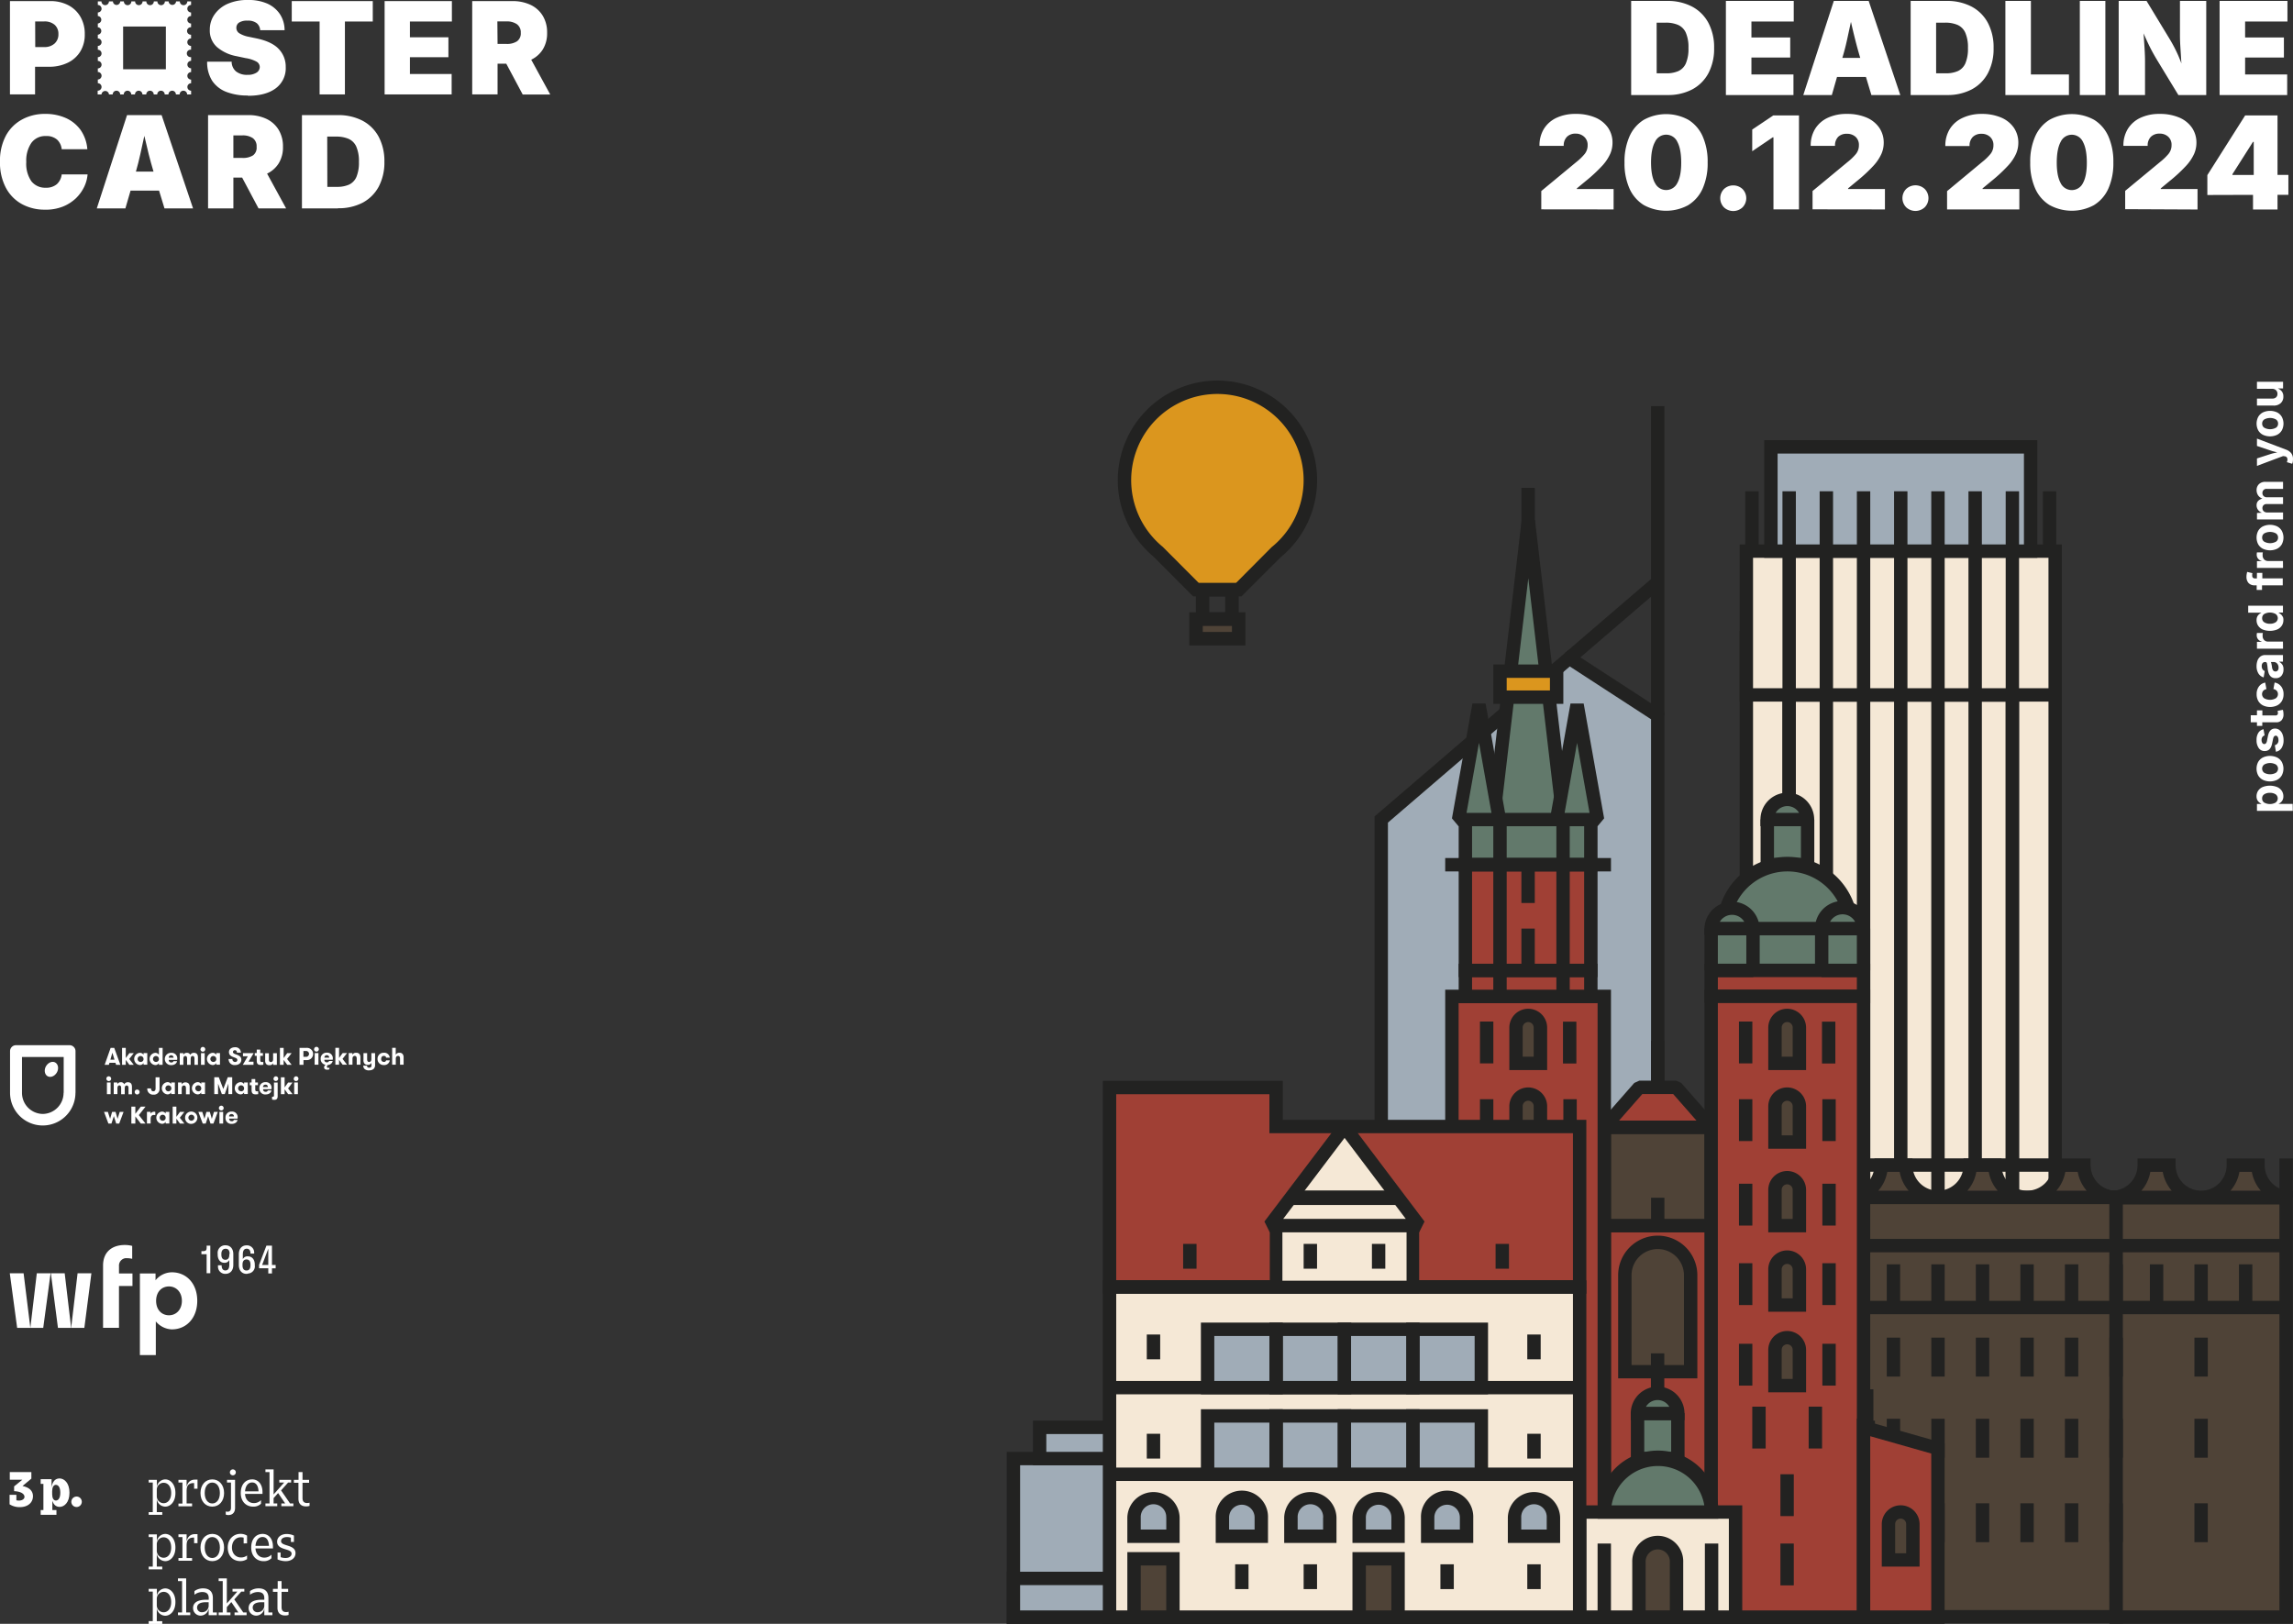 <svg xmlns="http://www.w3.org/2000/svg" xmlns:xlink="http://www.w3.org/1999/xlink" viewBox="0 0 1152.11 816.07"><rect x="0" y="0" width="1152.11" height="816.07" fill="#333333" stroke="none"/><defs><style>.cls-1{fill:none;}.cls-2{fill:#fff;}.cls-3{clip-path:url(#clip-path);}.cls-4{fill:#db961e;}.cls-5{fill:#222221;}.cls-6{fill:#4f4337;}.cls-7{fill:#f5e8d6;}.cls-8{fill:#a0acb7;}.cls-9{fill:#a04035;}.cls-10{fill:#62796b;}</style><clipPath id="clip-path"><rect class="cls-1" x="4.92" y="625.7" width="133.63" height="55.48"/></clipPath></defs><g id="Warstwa_2" data-name="Warstwa 2"><g id="Warstwa_2-2" data-name="Warstwa 2"><path class="cls-2" d="M5,47.45V.55H25.08A19.25,19.25,0,0,1,34.3,2.61a15,15,0,0,1,6.11,5.82,16.9,16.9,0,0,1,2.18,8.74,16.12,16.12,0,0,1-2.24,8.7A14.84,14.84,0,0,1,34,31.55a21.07,21.07,0,0,1-9.38,2h-7V47.45Zm12.71-23.8h4.48a7.44,7.44,0,0,0,5.26-1.79,6.14,6.14,0,0,0,1.9-4.73,6,6,0,0,0-1.9-4.67,7.6,7.6,0,0,0-5.26-1.68H17.67Z"/><path class="cls-2" d="M124.53,48a29,29,0,0,1-10.75-1.79,15.07,15.07,0,0,1-7.16-5.59A17.39,17.39,0,0,1,104.08,31H116.4a6.32,6.32,0,0,0,2.24,4.93,8.84,8.84,0,0,0,5.76,1.68,8,8,0,0,0,4.53-1.13,3.37,3.37,0,0,0,1.59-2.85A3.15,3.15,0,0,0,128.93,31a16.5,16.5,0,0,0-5.48-1.79l-4.72-1A20.88,20.88,0,0,1,109,23.63a11.05,11.05,0,0,1-3.58-8.7,13.1,13.1,0,0,1,2.5-7.84,15.74,15.74,0,0,1,6.74-5.28A24.13,24.13,0,0,1,124.44,0a23.32,23.32,0,0,1,9.86,1.81,14.91,14.91,0,0,1,6.39,5.37,14.71,14.71,0,0,1,2.3,8H130.72A4.91,4.91,0,0,0,129,11.65a7.05,7.05,0,0,0-4.62-1.27,7.34,7.34,0,0,0-4.32,1A3.08,3.08,0,0,0,118.76,14a3.19,3.19,0,0,0,1.47,2.71,13.84,13.84,0,0,0,4.82,1.79l3.85.8q7.77,1.65,11.2,5.37a12.74,12.74,0,0,1,3.46,9,12.53,12.53,0,0,1-5.05,10.74c-3.37,2.49-8,3.74-14,3.72"/><polygon class="cls-2" points="146.59 10.81 146.59 0.55 187.3 0.55 187.3 10.81 173.3 10.81 173.3 47.45 160.59 47.45 160.59 10.81 146.59 10.81"/><polygon class="cls-2" points="193.25 47.45 193.25 0.55 227.05 0.55 227.05 10.81 205.96 10.81 205.96 18.74 225.3 18.74 225.3 28.75 205.96 28.75 205.96 37.19 226.93 37.19 226.93 47.45 193.25 47.45"/><path class="cls-2" d="M237.26,47.45V.55h20.21a21,21,0,0,1,9.13,1.9,14.33,14.33,0,0,1,6.11,5.48,16,16,0,0,1,2.18,8.56,15.29,15.29,0,0,1-2.11,8.27A13.9,13.9,0,0,1,266.91,30l9.56,17.5H262.63L254.37,32H250V47.45ZM250,22.07h4.48a9.18,9.18,0,0,0,5.26-1.29,4.81,4.81,0,0,0,1.92-4.29,5,5,0,0,0-2-4.37,8.89,8.89,0,0,0-5.27-1.36H249.9Z"/><path class="cls-2" d="M22.61,105.37a23.76,23.76,0,0,1-11.53-2.76A20,20,0,0,1,3,94.46,26.77,26.77,0,0,1,0,81.32,26.62,26.62,0,0,1,3,68.11,20.13,20.13,0,0,1,11.19,60a23.76,23.76,0,0,1,11.42-2.76A25.14,25.14,0,0,1,33.05,59.3a18.36,18.36,0,0,1,7.43,6A19.52,19.52,0,0,1,43.88,75H31a7.56,7.56,0,0,0-2.33-4.84,8,8,0,0,0-5.58-1.79,8.57,8.57,0,0,0-7.33,3.44,15.82,15.82,0,0,0-2.56,9.58,15.49,15.49,0,0,0,2.58,9.72A8.76,8.76,0,0,0,23,94.34a8.13,8.13,0,0,0,5.57-1.79A7.83,7.83,0,0,0,31,87.66H44a17.77,17.77,0,0,1-1.64,6.11,20.37,20.37,0,0,1-4.1,5.76,20.75,20.75,0,0,1-6.56,4.25,23.67,23.67,0,0,1-9,1.61"/><path class="cls-2" d="M48.63,104.74l15.2-46.89H81.2L97,104.74H82.65l-2.73-8.95H65.6L63,104.74ZM68.14,86.25h9c-.86-2.87-1.68-5.81-2.44-8.83s-1.49-6.09-2.18-9.15c-.65,3.06-1.33,6.1-2,9.15s-1.43,6-2.24,8.83"/><path class="cls-2" d="M104.54,104.74V57.85h20.2a20.77,20.77,0,0,1,9.15,1.9A14.27,14.27,0,0,1,140,65.23a16.11,16.11,0,0,1,2.18,8.55,15.32,15.32,0,0,1-2.13,8.28,13.86,13.86,0,0,1-5.85,5.19l9.56,17.49H129.9l-8.24-15.49h-4.4v15.49Zm12.72-25.37h4.51a9.36,9.36,0,0,0,5.37-1.29,4.78,4.78,0,0,0,1.79-4.3,5,5,0,0,0-1.9-4.36,8.92,8.92,0,0,0-5.37-1.37h-4.4Z"/><path class="cls-2" d="M169.77,104.74H151.71V57.85h17.9a26.24,26.24,0,0,1,12.54,2.81,19.73,19.73,0,0,1,8.12,8.07,26.15,26.15,0,0,1,2.87,12.54,26.07,26.07,0,0,1-2.85,12.53,19.71,19.71,0,0,1-8.07,8.06,25.92,25.92,0,0,1-12.38,2.79m-5.37-10.74h4.86a14.68,14.68,0,0,0,6-1.11A7.59,7.59,0,0,0,179.05,89a18.67,18.67,0,0,0,1.29-7.65A18.26,18.26,0,0,0,179,73.64a7.72,7.72,0,0,0-3.9-3.88,15.36,15.36,0,0,0-6.21-1.11h-4.48Z"/><path class="cls-2" d="M49.07,45.58v1.88H51a1.88,1.88,0,0,1,3.75,0h1.88a1.88,1.88,0,0,1,3.76,0h1.79a1.88,1.88,0,1,1,3.76,0h1.88a1.87,1.87,0,0,1,3.74,0h1.92a1.88,1.88,0,1,1,3.76,0H79a1.88,1.88,0,1,1,3.76,0h1.88a1.87,1.87,0,0,1,3.74,0h1.88a1.88,1.88,0,1,1,3.76,0h2V45.58a1.87,1.87,0,1,1,0-3.74V40a1.88,1.88,0,1,1,0-3.76V34.32a1.87,1.87,0,1,1,0-3.74V28.7A1.87,1.87,0,1,1,96,25V23.08a1.88,1.88,0,1,1,0-3.76V17.44a1.88,1.88,0,1,1,0-3.75V11.81a1.88,1.88,0,1,1,0-3.76V6.26A1.88,1.88,0,1,1,96,2.5V.71H94.11A1.89,1.89,0,0,1,92.23,2.6,1.88,1.88,0,0,1,90.35.72H88.47a1.88,1.88,0,0,1-3.75,0H82.84a1.88,1.88,0,0,1-3.76,0H77.29A1.89,1.89,0,0,1,75.41,2.6,1.88,1.88,0,0,1,73.53.72h-1.9a1.87,1.87,0,1,1-3.74,0H66a1.88,1.88,0,1,1-3.76,0H60.41a1.84,1.84,0,0,1-3.67.1V.71h-2a1.88,1.88,0,0,1-3.76,0H49.15V2.5a1.88,1.88,0,1,1,0,3.76V8.05a1.88,1.88,0,0,1,0,3.75v1.89a1.88,1.88,0,0,1,0,3.75v1.88a1.88,1.88,0,1,1,0,3.76V25a1.87,1.87,0,1,1,0,3.74v1.88a1.88,1.88,0,1,1,0,3.76v1.8a1.88,1.88,0,1,1,0,3.76v1.88a1.87,1.87,0,1,1,0,3.74M61.86,13.32H83.34V34.8H61.86Z"/><path class="cls-2" d="M83,757.17a4.38,4.38,0,0,1-4.22-3.74v6.49h2.75v1.37H74.71v-1.37h2.05V745.07H74.71V743.7h4.11v3.52A4.39,4.39,0,0,1,83,743.48c2.61,0,5.14,2.39,5.14,6.85s-2.53,6.84-5.14,6.84m-.79-12a3.47,3.47,0,0,0-3.43,3.54v3.2a3.47,3.47,0,0,0,3.43,3.54c2,0,3.8-1.71,3.8-5.13s-1.75-5.14-3.8-5.14"/><path class="cls-2" d="M89.66,743.7h4.1v3.54c.5-2.37,2-3.64,4.11-3.64h1.37v4.56H97.53v-2.85c-1.85,0-3.77.43-3.77,3.76v6.51h2.75V757H89.66v-1.37h2V745.07h-2Z"/><path class="cls-2" d="M106.66,757.17c-3.42,0-5.93-2.74-5.93-6.84s2.51-6.85,5.93-6.85,5.93,2.74,5.93,6.85-2.51,6.84-5.93,6.84m3.82-6.84c0-3.31-1.65-5.26-3.82-5.26s-3.81,1.94-3.81,5.26,1.65,5.25,3.81,5.25,3.82-1.94,3.82-5.25"/><path class="cls-2" d="M114,743.7h4.11v14.15c0,2.17-1.25,3.55-3.31,3.55a3.79,3.79,0,0,1-1.37-.23v-1.59a3.16,3.16,0,0,0,.92.14c1,0,1.71-.56,1.71-2V745.07h-2V743.7Zm3-5.25a1.49,1.49,0,1,1-1.49,1.49,1.49,1.49,0,0,1,1.49-1.49"/><path class="cls-2" d="M126.64,743.47c3.08,0,5.25,2.39,5.25,6.39,0,.2,0,.59,0,.91h-8.78c.18,3.07,2.17,4.62,4.38,4.62a4.91,4.91,0,0,0,3.65-1.49v1.79a5.31,5.31,0,0,1-4,1.48c-3.2,0-6.17-2.28-6.17-6.84s2.63-6.85,5.71-6.85m-3.56,6h6.78c-.16-3.06-1.41-4.46-3.22-4.46s-3.33,1.47-3.56,4.46"/><polygon class="cls-2" points="140.34 743.7 146.27 743.7 146.27 745.07 144.74 745.07 141.22 749.02 145.74 755.57 147.41 755.57 147.41 756.94 141.36 756.94 141.36 755.57 143.28 755.57 139.74 750.35 137.47 752.9 137.47 755.57 139.3 755.57 139.3 756.94 133.37 756.94 133.37 755.57 135.42 755.57 135.42 739.82 133.37 739.82 133.37 738.45 137.47 738.45 137.47 751.05 142.77 745.07 140.34 745.07 140.34 743.7"/><path class="cls-2" d="M147.64,743.7H150v-3.88H152v3.88h3.31v1.49H152v7.65c0,1.82.84,2.51,2.29,2.51a4.53,4.53,0,0,0,1.25-.16v1.59a5,5,0,0,1-1.71.28c-2.29,0-3.88-1.14-3.88-3.88v-8h-2.29v-1.49Z"/><path class="cls-2" d="M83,784.57a4.39,4.39,0,0,1-4.22-3.75v6.49h2.75v1.37H74.71v-1.37h2.05V772.48H74.71V771.1h4.11v3.52A4.39,4.39,0,0,1,83,770.88c2.61,0,5.14,2.39,5.14,6.85s-2.53,6.85-5.14,6.85m-.79-12a3.47,3.47,0,0,0-3.43,3.54v3.2a3.46,3.46,0,0,0,3.43,3.54c2,0,3.8-1.71,3.8-5.13s-1.75-5.14-3.8-5.14"/><path class="cls-2" d="M89.66,771.09h4.1v3.54c.5-2.37,2-3.64,4.11-3.64h1.37v4.56H97.53V772.7c-1.85,0-3.77.43-3.77,3.76V783h2.75v1.37H89.66V783h2V772.46h-2Z"/><path class="cls-2" d="M106.66,784.57c-3.42,0-5.93-2.75-5.93-6.85s2.51-6.85,5.93-6.85,5.93,2.74,5.93,6.85-2.51,6.85-5.93,6.85m3.82-6.85c0-3.31-1.65-5.26-3.82-5.26s-3.81,1.95-3.81,5.26,1.65,5.25,3.81,5.25,3.82-1.93,3.82-5.25"/><path class="cls-2" d="M122.42,775.65v-2.9a5.91,5.91,0,0,0-1.49-.18c-2.39,0-4.38,1.94-4.38,5.14s2.09,5,4.5,5a4.84,4.84,0,0,0,3.08-1v1.83a5.89,5.89,0,0,1-3.42,1c-3.54,0-6.28-2.5-6.28-6.84,0-4.11,2.85-6.85,6.39-6.85a6,6,0,0,1,3.31.91v3.88Z"/><path class="cls-2" d="M131.88,770.87c3.09,0,5.26,2.39,5.26,6.39,0,.2,0,.6,0,.91h-8.78c.18,3.07,2.17,4.62,4.38,4.62a4.91,4.91,0,0,0,3.65-1.49v1.79a5.32,5.32,0,0,1-4,1.49c-3.2,0-6.17-2.29-6.17-6.85s2.63-6.85,5.71-6.85m-3.56,6h6.78c-.16-3.06-1.41-4.45-3.22-4.45s-3.33,1.46-3.56,4.45"/><path class="cls-2" d="M146.15,774.86v-2.08a6.25,6.25,0,0,0-1.93-.32c-1.67,0-3,.72-3,2.06,0,2.76,7.26,1.49,7.26,6.05,0,2.33-2,4-4.9,4a10,10,0,0,1-4.12-.88v-3.46H141v2.33a7.3,7.3,0,0,0,2.51.41c1.89,0,3-1,3-2.17,0-2.83-7.27-1.49-7.27-6,0-2.39,2.15-3.88,4.8-3.88a8.82,8.82,0,0,1,3.65.8v3.2h-1.59Z"/><path class="cls-2" d="M83,812a4.39,4.39,0,0,1-4.22-3.75v6.49h2.75v1.37H74.71V814.7h2.05V799.87H74.71v-1.38h4.11V802A4.39,4.39,0,0,1,83,798.27c2.61,0,5.14,2.39,5.14,6.85S85.65,812,83,812m-.79-12a3.47,3.47,0,0,0-3.43,3.54v3.19a3.46,3.46,0,0,0,3.43,3.54c2,0,3.8-1.71,3.8-5.13S84.3,800,82.25,800"/><polygon class="cls-2" points="89.42 793.23 93.54 793.23 93.54 810.35 95.59 810.35 95.59 811.72 89.42 811.72 89.42 810.35 91.49 810.35 91.49 794.6 89.42 794.6 89.42 793.23"/><path class="cls-2" d="M104.84,808.32a4.16,4.16,0,0,1-4,3.63A3.78,3.78,0,0,1,97,808.18c0-3.22,3.09-4.22,6.51-4.22h1.37v-.8c0-2.15-1.14-3.08-3.3-3.08a6.79,6.79,0,0,0-3.89,1.37v-1.83a7.29,7.29,0,0,1,4.34-1.37c3,0,4.92,1.49,4.92,4.8v7.3h2v1.37h-4.11v-3.4Zm-3.3,1.91a3.26,3.26,0,0,0,3.3-3.42v-1.6h-1.39c-3,0-4.43,1-4.43,2.75a2.33,2.33,0,0,0,2.5,2.28"/><polygon class="cls-2" points="116.83 798.48 122.76 798.48 122.76 799.86 121.23 799.86 117.71 803.8 122.23 810.35 123.9 810.35 123.9 811.72 117.85 811.72 117.85 810.35 119.77 810.35 116.23 805.13 113.97 807.68 113.97 810.35 115.79 810.35 115.79 811.72 109.86 811.72 109.86 810.35 111.91 810.35 111.91 794.6 109.86 794.6 109.86 793.23 113.97 793.23 113.97 805.83 119.26 799.86 116.83 799.86 116.83 798.48"/><path class="cls-2" d="M132.8,808.32a4.17,4.17,0,0,1-4,3.63,3.78,3.78,0,0,1-3.88-3.77c0-3.22,3.08-4.22,6.51-4.22h1.37v-.8c0-2.15-1.14-3.08-3.31-3.08a6.76,6.76,0,0,0-3.88,1.37v-1.83a7.24,7.24,0,0,1,4.34-1.37c3,0,4.91,1.49,4.91,4.8v7.3h2v1.37H132.8Zm-3.31,1.91a3.27,3.27,0,0,0,3.31-3.42v-1.6h-1.4c-2.94,0-4.43,1-4.43,2.75a2.33,2.33,0,0,0,2.51,2.28"/><path class="cls-2" d="M137.14,798.48h2.39V794.6h1.94v3.88h3.31V800h-3.31v7.65c0,1.83.84,2.51,2.29,2.51A4.53,4.53,0,0,0,145,810v1.59a4.94,4.94,0,0,1-1.71.28c-2.28,0-3.88-1.14-3.88-3.88v-8h-2.28Z"/><path class="cls-2" d="M4.92,739.82H15.76v3.27l-4.46,3.72c3.41.7,5.26,2.44,5.26,5.11,0,3.22-2.56,5.5-6.58,5.5A9.36,9.36,0,0,1,4.81,756v-4.75H8.23V754a7.65,7.65,0,0,0,1.33.12c1.61,0,2.74-.82,2.74-1.87,0-1.33-1.55-2.72-5.21-2.85V747l4.14-3.36H4.92Z"/><path class="cls-2" d="M30,757.3c-2,0-3.08-1.23-3.7-3.08v4.66h2.06v2.39H20.44v-2.39h1.37V745.75H20.44v-2.39h5.47v4.18c.32-2.47,1.51-4.54,4-4.54,2.31,0,5,2.19,5,7.17s-2.67,7.14-5,7.14m-1.83-11.09c-1.21,0-1.87,1.33-1.87,3.2v1.48c0,1.89.66,3.2,1.87,3.2s2.22-1.19,2.22-3.92-1-3.95-2.22-3.95"/><path class="cls-2" d="M38.47,752.1a2.63,2.63,0,1,1-2.63,2.63,2.65,2.65,0,0,1,2.63-2.63"/><path class="cls-2" d="M37.94,549.2V528.27a3,3,0,0,0-3-3H8.05a3,3,0,0,0-3,3v20.92a16.43,16.43,0,1,0,32.86,0Zm-6,0a10.59,10.59,0,0,1-10.45,10.62A10.59,10.59,0,0,1,11.05,549.2v-18H32v18ZM28.55,539c1.08-1.87.74-4.1-.76-5s-3.6,0-4.67,1.83-.75,4.1.75,5S27.47,540.87,28.55,539Z"/><path class="cls-2" d="M58.38,564.65h1.51l2.19-5.85H60.15l-1.08,3.48-1-3.48H56.32l-1,3.48L54.2,558.8H52.28l2.18,5.85H56l1.2-3.73,1.19,3.73Zm12.38,0h2.36l-3.36-4.25,3.36-4.25H70.76L68,559.76v-3.61H66v8.51h2v-3.6l2.75,3.6ZM78,558.8a1.22,1.22,0,0,0-.56-.1,2,2,0,0,0-1.78,1v-.94H73.83v5.85h1.86v-2.28c0-1.44.66-2,1.68-2a2.91,2.91,0,0,1,.66.08V558.8Zm3.84,4.42a1.5,1.5,0,1,1,1.39-1.49A1.41,1.41,0,0,1,81.87,563.22Zm1.39-4.42v.84a2.09,2.09,0,0,0-1.78-1,3.08,3.08,0,0,0,0,6.15,2.06,2.06,0,0,0,1.78-1v.83h1.86V558.8Zm9.38,0H90.43l-1.81,2.48v-5.14H86.76v8.51h1.86v-2.46l1.8,2.46h2.21l-2.28-2.93,2.29-2.93Zm3.55,6A3.09,3.09,0,1,0,93,561.72,3,3,0,0,0,96.19,564.81Zm0-1.59a1.5,1.5,0,0,1,0-3,1.5,1.5,0,0,1,0,3Zm9.57,1.44h1.51l2.19-5.86h-1.92l-1.08,3.49-1-3.49h-1.71l-1,3.49-1.08-3.49H99.67l2.19,5.86h1.51l1.2-3.73,1.19,3.73Zm4.25-7.8a1.2,1.2,0,1,0,1.19-1.18A1.17,1.17,0,0,0,110,556.86Zm.27,7.8h1.87V558.8h-1.87Zm9.1-2.48a4.76,4.76,0,0,0,.06-.86,2.78,2.78,0,0,0-3-2.68,2.92,2.92,0,0,0-3.11,3.09,2.89,2.89,0,0,0,3.16,3.09c1.67,0,2.72-.89,2.89-2h-1.82a1,1,0,0,1-1.08.66,1.18,1.18,0,0,1-1.3-1.3Zm-3-2.3a1.15,1.15,0,0,1,1.2,1.23h-2.45A1.15,1.15,0,0,1,116.42,559.88Z"/><path class="cls-2" d="M53.45,542.09a1.2,1.2,0,1,0,1.19-1.18A1.17,1.17,0,0,0,53.45,542.09Zm.27,7.8h1.86V544H53.72Zm12.58,0v-3.61c0-1.24-.36-2.39-2.06-2.39a2,2,0,0,0-1.83,1.05,1.69,1.69,0,0,0-1.77-1.05,1.83,1.83,0,0,0-1.69,1V544h-1.8v5.86H59V547c0-1.15.44-1.52,1-1.52s.87.46.87,1.25v3.17h1.8V547c0-1.13.43-1.48,1-1.48s.9.47.9,1.26v3.16H66.3Zm1.38-1.1a1.23,1.23,0,1,0,1.23-1.22A1.21,1.21,0,0,0,67.68,548.79Zm12.49-7.4h-2V547c0,.9-.41,1.45-1.16,1.45s-1.13-.62-1.13-1.46H74a2.9,2.9,0,0,0,3.1,3.14A2.84,2.84,0,0,0,80.17,547v-5.58Zm4.44,7.07a1.5,1.5,0,0,1,0-3,1.5,1.5,0,0,1,0,3ZM86,544v.84a2.13,2.13,0,0,0-1.79-1,3.08,3.08,0,0,0,0,6.15,2.13,2.13,0,0,0,1.79-1v.82h1.86V544Zm3.43,5.86H91.3V547c0-.9.37-1.48,1.13-1.48s1,.58,1,1.42v3h1.86v-3.48a2.81,2.81,0,0,0-.46-1.86,2.35,2.35,0,0,0-3.56.34V544H89.45v5.86Zm10.29-1.43a1.5,1.5,0,1,1,1.4-1.5A1.42,1.42,0,0,1,99.73,548.46Zm1.4-4.43v.84a2.13,2.13,0,0,0-1.79-1,3.08,3.08,0,0,0,0,6.15,2.11,2.11,0,0,0,1.79-1v.82H103V544Zm15.56-2.64h-2.23l-2.25,5.91-2.27-5.91h-2.27v8.5h1.91v-5.27l1.9,5.27h1.46l1.83-5.27v5.27h1.92v-8.5Zm4.56,7.07a1.5,1.5,0,1,1,1.4-1.5A1.43,1.43,0,0,1,121.25,548.46Zm1.4-4.43v.84a2.13,2.13,0,0,0-1.79-1,3.08,3.08,0,0,0,0,6.15,2.11,2.11,0,0,0,1.79-1v.82h1.86V544Zm7.08,4.44a4.58,4.58,0,0,1-.67,0c-.46,0-.8-.13-.8-1v-2.09h1.34V544h-1.34V542.3h-1.84V544h-.93v1.39h.93v2.51c0,2,1.2,2.07,2.07,2.07a7.27,7.27,0,0,0,1.25-.1v-1.42Zm6.67-1.06a4.66,4.66,0,0,0,.06-.86,2.78,2.78,0,0,0-3-2.67,2.92,2.92,0,0,0-3.12,3.09,2.89,2.89,0,0,0,3.16,3.08c1.68,0,2.73-.89,2.89-2h-1.82a1,1,0,0,1-1.08.66c-1,0-1.26-.59-1.3-1.3Zm-3-2.29a1.14,1.14,0,0,1,1.2,1.22h-2.45A1.15,1.15,0,0,1,133.43,545.12Zm4-3a1.18,1.18,0,0,0,1.19,1.18,1.2,1.2,0,0,0,1.2-1.18,1.18,1.18,0,0,0-1.2-1.18A1.17,1.17,0,0,0,137.46,542.09Zm2.12,1.94h-1.86v6.53c0,.39-.16.6-.48.6a2.25,2.25,0,0,1-.48,0v1.43a4.84,4.84,0,0,0,1.17.14c.9,0,1.65-.35,1.65-1.88V544Zm7.46,0h-2.21L143,546.51v-5.12h-1.86v8.5H143v-2.46l1.8,2.46H147L144.75,547Zm.58-1.94a1.2,1.2,0,1,0,1.19-1.18A1.17,1.17,0,0,0,147.62,542.09Zm.26,7.8h1.86V544h-1.86Z"/><path class="cls-2" d="M57.53,532.55H55.46l1-3.5Zm2.95,2.57-3.08-8.5H55.59l-3,8.5h2.1l.33-1h3l.32,1h2.15Zm6.73-5.86H65l-1.81,2.48v-5.12H61.33v8.5h1.86v-2.46l1.8,2.46H67.2l-2.27-2.93,2.29-2.93Zm3.51,4.42a1.49,1.49,0,1,1,1.4-1.49A1.4,1.4,0,0,1,70.72,533.68Zm1.4-4.42v.84a2.13,2.13,0,0,0-1.79-1,3.08,3.08,0,0,0,0,6.15,2.11,2.11,0,0,0,1.79-1v.82H74v-5.85H72.12Zm6.33,4.42a1.49,1.49,0,1,1,1.4-1.49A1.4,1.4,0,0,1,78.45,533.68Zm1.4,1.44h1.86v-8.5H79.85v3.49a2.12,2.12,0,0,0-1.79-1,3.08,3.08,0,0,0,0,6.15,2.09,2.09,0,0,0,1.79-1v.83ZM89,532.64a4,4,0,0,0,.07-.86,2.78,2.78,0,0,0-3-2.67,3.09,3.09,0,1,0,0,6.17c1.67,0,2.72-.89,2.89-2H87.18a1,1,0,0,1-1.08.67,1.18,1.18,0,0,1-1.3-1.3Zm-3-2.3a1.15,1.15,0,0,1,1.2,1.23H84.79A1.15,1.15,0,0,1,86,530.34Zm13.46,4.78v-3.61c0-1.24-.35-2.39-2.05-2.39a2,2,0,0,0-1.83,1,1.71,1.71,0,0,0-1.78-1,1.81,1.81,0,0,0-1.68,1v-.86h-1.8v5.86h1.8v-2.9c0-1.15.43-1.52,1-1.52s.88.46.88,1.25v3.17h1.8v-2.94c0-1.13.42-1.48,1-1.48s.9.47.9,1.26v3.16Zm1.26-7.8a1.2,1.2,0,1,0,1.19-1.18A1.17,1.17,0,0,0,100.77,527.32Zm.27,7.8h1.86v-5.85H101Zm6.29-1.44a1.49,1.49,0,1,1,1.39-1.49A1.41,1.41,0,0,1,107.33,533.68Zm1.39-4.42v.84a2.12,2.12,0,0,0-1.78-1,3.08,3.08,0,0,0,0,6.15,2.11,2.11,0,0,0,1.78-1v.82h1.86v-5.85h-1.86Zm6.19,3a2.94,2.94,0,0,0,3.21,3c1.82,0,3.19-1,3.19-2.72s-1.59-2.27-3-2.75c-.72-.26-1.22-.56-1.22-1.12a.92.92,0,0,1,1-.88c.68,0,1,.47,1,1.23h2a2.71,2.71,0,0,0-3-2.71c-1.56,0-3,.83-3,2.4,0,1.73,1.32,2.22,2.89,2.79.74.28,1.32.51,1.32,1.19a1,1,0,0,1-1.12,1,1.33,1.33,0,0,1-1.36-1.47h-2Zm7.22-3v1.58h2.43L122,535.12h5.37v-1.57h-2.49l2.57-4.28h-5.29Zm10.14,4.44a4.58,4.58,0,0,1-.67,0c-.45,0-.79-.13-.79-1v-2.09h1.34v-1.38h-1.34v-1.74H129v1.74H128v1.38H129v2.51c0,2,1.2,2.07,2.08,2.07a7,7,0,0,0,1.23-.1v-1.42Zm5-4.44v3c0,.9-.36,1.48-1.13,1.48s-1-.58-1-1.42v-3h-1.85v3.48a2.76,2.76,0,0,0,.45,1.86,2,2,0,0,0,1.64.66,2,2,0,0,0,1.92-1v.84h1.86v-5.86h-1.86Zm9.31,0h-2.21l-1.81,2.48v-5.12h-1.86v8.5h1.86v-2.46l1.8,2.46h2.21l-2.28-2.93,2.29-2.93Zm3.95,5.86h2v-2.36h1.59a3.08,3.08,0,1,0,0-6.15H150.5Zm3.32-4h-1.35v-2.94h1.35a1.47,1.47,0,0,1,0,2.94Zm4-3.84a1.2,1.2,0,1,0,1.19-1.18A1.17,1.17,0,0,0,157.84,527.32Zm.27,7.8H160v-5.85h-1.86Zm7.44,1.45a2,2,0,0,1-.68.14.58.58,0,0,1-.56-.64,1,1,0,0,1,.5-.83,2.53,2.53,0,0,0,2.39-2h-1.82a1,1,0,0,1-1.09.66,1.16,1.16,0,0,1-1.28-1.29h4.2a4.81,4.81,0,0,0,.06-.87,2.78,2.78,0,0,0-3-2.67,2.92,2.92,0,0,0-3.11,3.09,2.87,2.87,0,0,0,2.51,3,1.59,1.59,0,0,0-.8,1.29c0,.64.49,1.18,1.52,1.18a3.49,3.49,0,0,0,1.16-.18l0-.95Zm-1.31-6.23a1.15,1.15,0,0,1,1.2,1.23H163a1.15,1.15,0,0,1,1.25-1.23Zm10.19-1.08h-2.21l-1.82,2.48v-5.12h-1.86v8.5h1.86v-2.46l1.8,2.46h2.21l-2.27-2.93,2.28-2.93Zm.85,5.86h1.86v-2.94c0-.9.37-1.48,1.13-1.48s1,.58,1,1.42v3h1.86v-3.48a2.75,2.75,0,0,0-.47-1.86,2,2,0,0,0-1.64-.66,2,2,0,0,0-1.92,1v-.86h-1.86Zm10.19,2.81a3.3,3.3,0,0,0,2.22-.63,2.57,2.57,0,0,0,.81-2v-6h-1.86v2.94c0,.91-.36,1.49-1.13,1.49s-1-.58-1-1.43v-3h-1.84v3.39a2.61,2.61,0,0,0,.45,1.81,2.08,2.08,0,0,0,1.69.7,2,2,0,0,0,1.87-1v1.21c0,.91-.42,1.2-1.14,1.2a1,1,0,0,1-1.13-1h-1.86a2.21,2.21,0,0,0,.8,1.75,3.29,3.29,0,0,0,2.16.61Zm10.41-6.37a2.74,2.74,0,0,0-3-2.45,3,3,0,0,0-3.15,3.09,3,3,0,0,0,3.15,3.08,2.75,2.75,0,0,0,3-2.35H194a1,1,0,0,1-1.1.78,1.33,1.33,0,0,1-1.37-1.51c0-.81.41-1.51,1.3-1.51s1.08.36,1.15.88h1.87Zm1.22,3.56h1.8v-2.94c0-.9.37-1.48,1.13-1.48s1,.58,1,1.42v3h1.8v-3.46a2.82,2.82,0,0,0-.47-1.87,1.87,1.87,0,0,0-1.59-.67,2,2,0,0,0-1.9,1v-3.5h-1.79v8.5Z"/><g class="cls-3"><path class="cls-2" d="M103.82,626h1.85v13.88h-1.85v-9.56H101.2v-1.54H102c1.39,0,1.85-.46,1.85-1.85Z"/><path class="cls-2" d="M113.22,640.19a3.62,3.62,0,0,1-3.7-3.54v-.77h1.85V636c0,1.7.77,2.47,1.85,2.47,1.23,0,2-.77,2-2.93v-2.31a2.6,2.6,0,0,1-2.62,1.39c-1.69,0-3.23-1.39-3.23-4.17V630a3.78,3.78,0,0,1,3.39-4.16h.61c2.16,0,3.86,1.54,3.86,4.47v5.39C117.23,638.65,115.53,640.19,113.22,640.19Zm2.16-10c0-1.85-.77-2.62-2-2.62s-2.15.77-2.15,2.62v.3c0,1.85.77,2.62,2,2.62s2-.77,2-2.62v-.3Z"/><path class="cls-2" d="M123.85,640.19c-2.15,0-3.85-1.54-3.85-4.47v-5.39c0-2.93,1.7-4.47,3.85-4.47a3.63,3.63,0,0,1,3.86,3.39V630h-1.85c0-1.69-.77-2.46-1.85-2.46-1.23,0-2,.77-2,2.92v2.32a2.57,2.57,0,0,1,2.62-1.39c1.84,0,3.39,1.39,3.39,4.16v.31a3.62,3.62,0,0,1-3.39,4.16A1.45,1.45,0,0,1,123.85,640.19Zm-2-4.31c0,1.85.77,2.62,2,2.62s2-.77,2-2.62v-.31c0-1.85-.77-2.62-2-2.62s-2,.77-2,2.62Z"/><path class="cls-2" d="M133.87,626h2.78v9.71h1.85v1.7h-1.85V640H134.8v-2.62h-4.63v-1.7Zm.93,9.71v-8.16l-3.09,8.16Z"/><path class="cls-2" d="M78.29,664.08V681h-8V640h7.86v3.4a10.77,10.77,0,0,1,8.17-4c7.4,0,12.79,5.7,12.79,14.33S93.7,668.09,86.3,668.09A11,11,0,0,1,78.29,664.08Zm13.1-10.33c0-4.31-2.78-7.24-6.48-7.24s-6.47,2.77-6.47,7.24S81.21,661,84.91,661,91.39,658.07,91.39,653.75Z"/><polygon class="cls-2" points="42.38 667.34 35.75 667.34 38.98 639.91 45.92 639.91 42.38 667.34"/><polygon class="cls-2" points="29.12 667.34 35.75 667.34 32.51 639.91 25.57 639.91 29.12 667.34"/><polygon class="cls-2" points="21.72 667.34 15.25 667.34 18.49 639.91 25.42 639.91 21.72 667.34"/><polygon class="cls-2" points="8.62 667.34 15.25 667.34 11.86 639.91 4.92 639.91 8.62 667.34"/><path class="cls-2" d="M59.79,640v-3.69a3.74,3.74,0,0,1,3.24-4h.77a13.16,13.16,0,0,1,2.62.31v-6.48a14.71,14.71,0,0,0-3.7-.46c-6.32,0-10.94,3.39-10.94,10.33v31.29h8v-21h6.78V640Z"/></g><path class="cls-2" d="M1149.19,47.76V37.41h-21.14v-8.5h19.49V18.82h-19.49v-8h21.27V.47h-34.09V47.76Zm-71.43,0V30.49c0-1.56-.07-3.57-.22-6s-.32-5-.51-7.73c1.15,2.65,2.23,5,3.26,7.05s2.27,4.28,3.73,6.69l10.5,17.27h14V.47h-13.21V17.8q0,2.6.26,6.54c.17,2.62.32,5.14.47,7.55a65.06,65.06,0,0,0-3-7c-1-2-2.08-3.94-3.27-5.88L1078.53.47h-14V47.76ZM1045,.47V47.76h12.83V.47Zm-5.47,47.29V37.41h-19.11V.47h-12.82V47.76ZM972.79,11.39h4.51a15.41,15.41,0,0,1,6.27,1.13,7.68,7.68,0,0,1,3.88,3.9,18.19,18.19,0,0,1,1.34,7.73,18.6,18.6,0,0,1-1.3,7.69,7.56,7.56,0,0,1-3.8,3.89,14.69,14.69,0,0,1-6,1.11h-4.89Zm17.87,33.55a19.69,19.69,0,0,0,8.14-8.13,26.13,26.13,0,0,0,2.87-12.66,26.16,26.16,0,0,0-2.89-12.7,19.75,19.75,0,0,0-8.18-8.14A26.39,26.39,0,0,0,978,.47H960V47.76h18.22A26.06,26.06,0,0,0,990.66,44.94ZM928,20.2q1-4.59,2-9.22,1.05,4.64,2.21,9.22t2.46,8.9h-9Q927,24.78,928,20.2Zm-7.6,27.56,2.6-9.08h14.54l2.73,9.08h14.53L938.91.47H921.39L906.06,47.76Zm-19.28,0V37.41H880v-8.5h19.49V18.82H880v-8h21.26V.47H867.17V47.76ZM832.37,11.39h4.5a15.35,15.35,0,0,1,6.27,1.13,7.7,7.7,0,0,1,3.89,3.9,18.21,18.21,0,0,1,1.33,7.73,18.43,18.43,0,0,1-1.3,7.69,7.54,7.54,0,0,1-3.79,3.89,14.74,14.74,0,0,1-6,1.11h-4.88Zm17.87,33.55a19.74,19.74,0,0,0,8.14-8.13,26.25,26.25,0,0,0,2.87-12.66,26.16,26.16,0,0,0-2.89-12.7,19.77,19.77,0,0,0-8.19-8.14A26.34,26.34,0,0,0,837.57.47h-18V47.76h18.22A26.1,26.1,0,0,0,850.24,44.94Z"/><path class="cls-2" d="M1121.67,87.93v-.38L1132,71.3h.38V87.93Zm10.35,10v7.36h12.31V97.9h5.46v-10h-5.46V58h-16.25l-19,30v10Zm-27.88,7.36V95h-18.47v-.32l4.44-3.68a77.8,77.8,0,0,0,8.35-7.74,22.59,22.59,0,0,0,4-6,13.93,13.93,0,0,0,1.13-5.41,13.22,13.22,0,0,0-2.27-7.7,14.69,14.69,0,0,0-6.43-5.1,24.61,24.61,0,0,0-9.83-1.8,22.07,22.07,0,0,0-9.59,1.95,14.71,14.71,0,0,0-6.33,5.54,15.86,15.86,0,0,0-2.24,8.57h12.19a6.1,6.1,0,0,1,1.63-4.58,6,6,0,0,1,4.34-1.58,6.19,6.19,0,0,1,4.33,1.54,5.43,5.43,0,0,1,1.7,4.23,6.87,6.87,0,0,1-1.51,4.4,28.62,28.62,0,0,1-4.14,4l-17.65,14.6v9.2Zm-68.79-13.33q-1.95-3.56-1.94-10.28t1.95-10.35a6.16,6.16,0,0,1,11.22,0q1.93,3.61,1.94,10.37t-1.94,10.28a6.22,6.22,0,0,1-11.23,0ZM1052.23,103a18.55,18.55,0,0,0,7.14-8.3,31.25,31.25,0,0,0,2.48-13.06,31.37,31.37,0,0,0-2.48-13.08,18.55,18.55,0,0,0-7.16-8.33,23.3,23.3,0,0,0-22.48,0,18.65,18.65,0,0,0-7.16,8.34,31.26,31.26,0,0,0-2.49,13.09,31.08,31.08,0,0,0,2.49,13.06,18.65,18.65,0,0,0,7.16,8.3,23.34,23.34,0,0,0,22.5,0Zm-37.62,2.25V95H996.13v-.32l4.45-3.68a76.6,76.6,0,0,0,8.34-7.74,22.42,22.42,0,0,0,4.05-6,13.93,13.93,0,0,0,1.13-5.41,13.22,13.22,0,0,0-2.27-7.7,14.75,14.75,0,0,0-6.43-5.1,24.63,24.63,0,0,0-9.84-1.8A22.05,22.05,0,0,0,986,59.29a14.71,14.71,0,0,0-6.33,5.54,15.77,15.77,0,0,0-2.24,8.57H989.6a6.1,6.1,0,0,1,1.63-4.58,6,6,0,0,1,4.33-1.58,6.17,6.17,0,0,1,4.33,1.54,5.39,5.39,0,0,1,1.7,4.23,6.81,6.81,0,0,1-1.51,4.4,27.63,27.63,0,0,1-4.14,4L978.3,96.06v9.2Zm-47.53-1.08a6.59,6.59,0,0,0,0-9.2,6.83,6.83,0,0,0-9.33,0,6.57,6.57,0,0,0,0,9.2,6.83,6.83,0,0,0,9.33,0Zm-20,1.08V95H928.56v-.32L933,91a76.6,76.6,0,0,0,8.34-7.74,22.42,22.42,0,0,0,4-6,13.93,13.93,0,0,0,1.13-5.41,13.22,13.22,0,0,0-2.27-7.7,14.75,14.75,0,0,0-6.43-5.1,24.63,24.63,0,0,0-9.84-1.8,22.05,22.05,0,0,0-9.58,1.95,14.71,14.71,0,0,0-6.33,5.54,15.77,15.77,0,0,0-2.24,8.57H922a6.1,6.1,0,0,1,1.63-4.58A6,6,0,0,1,928,67.24a6.21,6.21,0,0,1,4.34,1.54A5.42,5.42,0,0,1,934,73a6.86,6.86,0,0,1-1.5,4.4,28.24,28.24,0,0,1-4.15,4l-17.64,14.6v9.2ZM891,58l-10.6,7.11V76l10.35-7h.32v36.24h12.82V58Zm-15.47,46.21a6.59,6.59,0,0,0,0-9.2,6.83,6.83,0,0,0-9.33,0,6.59,6.59,0,0,0,0,9.2,6.83,6.83,0,0,0,9.33,0ZM831.49,91.93q-1.93-3.56-1.93-10.28t2-10.35a6.16,6.16,0,0,1,11.22,0q1.93,3.61,1.94,10.37t-1.94,10.28a6.22,6.22,0,0,1-11.24,0ZM848.38,103a18.55,18.55,0,0,0,7.14-8.3A31.25,31.25,0,0,0,858,81.65a31.37,31.37,0,0,0-2.48-13.08,18.61,18.61,0,0,0-7.16-8.33,23.3,23.3,0,0,0-22.48,0,18.65,18.65,0,0,0-7.16,8.34,31.26,31.26,0,0,0-2.49,13.09,31.08,31.08,0,0,0,2.49,13.06,18.65,18.65,0,0,0,7.16,8.3,23.34,23.34,0,0,0,22.5,0Zm-37.63,2.25V95H792.28v-.32L796.73,91a77.55,77.55,0,0,0,8.34-7.74,22.42,22.42,0,0,0,4-6,13.93,13.93,0,0,0,1.13-5.41,13.22,13.22,0,0,0-2.27-7.7,14.81,14.81,0,0,0-6.43-5.1,24.63,24.63,0,0,0-9.84-1.8,22.05,22.05,0,0,0-9.58,1.95,14.8,14.8,0,0,0-6.34,5.54,15.86,15.86,0,0,0-2.23,8.57h12.18a6.11,6.11,0,0,1,1.64-4.58,6,6,0,0,1,4.33-1.58A6.17,6.17,0,0,1,796,68.78a5.39,5.39,0,0,1,1.7,4.23,6.81,6.81,0,0,1-1.51,4.4,27.63,27.63,0,0,1-4.14,4l-17.64,14.6v9.2Z"/><path class="cls-2" d="M1146.54,196.76a4.8,4.8,0,0,0-2.14-1.56l2.72,0v-3.33H1134v3.53h7.58a2.76,2.76,0,0,1,2,.71,2.45,2.45,0,0,1,.72,1.83,2.24,2.24,0,0,1-.69,1.74,2.73,2.73,0,0,1-1.91.63H1134v3.52h8.33a5.08,5.08,0,0,0,3.62-1.24,4.27,4.27,0,0,0,1.31-3.28A4.09,4.09,0,0,0,1146.54,196.76ZM1143.48,215a6.14,6.14,0,0,1-5.73,0,2.34,2.34,0,0,1-1.13-2.11,2.37,2.37,0,0,1,1.13-2.13,6.14,6.14,0,0,1,5.73,0,2.37,2.37,0,0,1,1.13,2.13A2.34,2.34,0,0,1,1143.48,215Zm3-5.52a5.73,5.73,0,0,0-2.37-2.23,8.52,8.52,0,0,0-7.08,0,5.69,5.69,0,0,0-2.38,2.23,7.34,7.34,0,0,0,0,6.82,5.73,5.73,0,0,0,2.38,2.22,8.42,8.42,0,0,0,7.08,0,5.77,5.77,0,0,0,2.37-2.22,7.27,7.27,0,0,0,0-6.82ZM1152,232.1a7.74,7.74,0,0,0,.1-1.31,4.67,4.67,0,0,0-.93-3.09,5.89,5.89,0,0,0-2.51-1.72L1134,220.42v3.69l6.8,2.29c.56.19,1.12.36,1.69.51s1.14.3,1.73.44l-1.72.38c-.57.12-1.13.28-1.7.46l-6.8,2.2v3.74l13.14-4.93.7.1a1.54,1.54,0,0,1,1.32.8,2.48,2.48,0,0,1,0,1.74l-.11.43,2.65.81A4.32,4.32,0,0,0,1152,232.1Zm-4.89,25.44h-7.92a2.44,2.44,0,0,1-1.81-.63,2.12,2.12,0,0,1-.63-1.56,2,2,0,0,1,.57-1.47,2.07,2.07,0,0,1,1.53-.57h8.26v-3.4h-8.06a2.38,2.38,0,0,1-1.67-.58,2,2,0,0,1-.63-1.57,2,2,0,0,1,2.19-2.08h8.17v-3.53h-8.84a4.39,4.39,0,0,0-3.29,1.19,4.11,4.11,0,0,0-1.17,3,4.71,4.71,0,0,0,.71,2.5,4.16,4.16,0,0,0,2.23,1.7c-2,.6-2.94,1.72-2.94,3.38a3.89,3.89,0,0,0,2.74,3.74l-2.54.14v3.26h13.1Zm-3.64,14.73a6.14,6.14,0,0,1-5.73,0,2.34,2.34,0,0,1-1.13-2.11,2.37,2.37,0,0,1,1.13-2.13,6.14,6.14,0,0,1,5.73,0,2.37,2.37,0,0,1,1.13,2.13A2.34,2.34,0,0,1,1143.48,272.27Zm3-5.52a5.73,5.73,0,0,0-2.37-2.23,8.52,8.52,0,0,0-7.08,0,5.69,5.69,0,0,0-2.38,2.23,7.34,7.34,0,0,0,0,6.82,5.73,5.73,0,0,0,2.38,2.22,8.42,8.42,0,0,0,7.08,0,5.77,5.77,0,0,0,2.37-2.22,7.27,7.27,0,0,0,0-6.82Zm.59,15.18h-7.45a2.66,2.66,0,0,1-2-.79,2.78,2.78,0,0,1-.76-2,6.28,6.28,0,0,1,0-.84,3.67,3.67,0,0,1,.12-.69H1134a5.24,5.24,0,0,0-.12,1.14,3.2,3.2,0,0,0,.63,1.95,3.39,3.39,0,0,0,1.83,1.21V282H1134v3.4h13.1Zm-13.1,8.76h-.89a1.57,1.57,0,0,1-1.07-.33,1.42,1.42,0,0,1-.38-1.14,4.51,4.51,0,0,1,0-.65c0-.21.08-.38.12-.52l-2.65-.63a8.17,8.17,0,0,0-.23,1,7.9,7.9,0,0,0-.13,1.52,4.51,4.51,0,0,0,1,3,3.91,3.91,0,0,0,3.13,1.22h1v2.31h2.68v-2.31h10.42v-3.5H1136.7v-2.75H1134Zm9.4,22.06a5.11,5.11,0,0,1-2.84.72,5,5,0,0,1-2.82-.72,2.33,2.33,0,0,1-1.09-2.1,2.38,2.38,0,0,1,1.06-2.08,5.91,5.91,0,0,1,5.71,0,2.54,2.54,0,0,1,0,4.17Zm3.56-2.82a3.71,3.71,0,0,0-.9-1.2,4.62,4.62,0,0,0-1.06-.7v-.18h2.1V304.4h-17.46v3.51h6.56V308a4.65,4.65,0,0,0-1.06.69,3.59,3.59,0,0,0-.93,1.18,4.11,4.11,0,0,0-.37,1.86,5,5,0,0,0,.75,2.66,5.25,5.25,0,0,0,2.25,1.93,9.92,9.92,0,0,0,7.42,0,5.3,5.3,0,0,0,2.28-1.92,4.89,4.89,0,0,0,.78-2.72A4.07,4.07,0,0,0,1147,309.93Zm.14,12.51h-7.45a2.66,2.66,0,0,1-2-.79,2.78,2.78,0,0,1-.76-2,6.28,6.28,0,0,1,0-.84,3.67,3.67,0,0,1,.12-.69H1134a5.24,5.24,0,0,0-.12,1.14,3.2,3.2,0,0,0,.63,1.95,3.39,3.39,0,0,0,1.83,1.21v.14H1134V326h13.1Zm-2.61,14.46a1.31,1.31,0,0,1-1.15.55,1.37,1.37,0,0,1-1.2-.59,3.82,3.82,0,0,1-.55-1.57c0-.26-.07-.57-.13-.92s-.13-.68-.2-1a2.09,2.09,0,0,0-.26-.68h1.41a2.28,2.28,0,0,1,1.76.77,2.85,2.85,0,0,1,.72,2A2.37,2.37,0,0,1,1144.51,336.9Zm2.29-2.83a3.87,3.87,0,0,0-1.5-1.43v-.12h1.82v-3.33h-8.82a3.93,3.93,0,0,0-2.58.81,4.56,4.56,0,0,0-1.42,2.07,8,8,0,0,0-.44,2.68,6.88,6.88,0,0,0,.93,3.69,4.51,4.51,0,0,0,2.64,2l.54-3.22a2.14,2.14,0,0,1-1.07-.83,2.72,2.72,0,0,1-.44-1.64,2.3,2.3,0,0,1,.45-1.52,1.64,1.64,0,0,1,1.29-.53h.06a.83.83,0,0,1,.83.74,20.23,20.23,0,0,1,.34,2.43,10.29,10.29,0,0,0,.51,2.42,4.06,4.06,0,0,0,1.22,1.83,3.43,3.43,0,0,0,2.29.7,3.53,3.53,0,0,0,2.94-1.24,4.86,4.86,0,0,0,1-3.12A4.49,4.49,0,0,0,1146.8,334.07Zm-.61,10.88a5.06,5.06,0,0,0-3.26-1.93l-.6,3.26a3.09,3.09,0,0,1,1.67.87,2.6,2.6,0,0,1-.51,3.81,6,6,0,0,1-5.76,0,2.61,2.61,0,0,1-.52-3.79,3,3,0,0,1,1.61-.86l-.61-3.27A5,5,0,0,0,1135,345a6.3,6.3,0,0,0-1.16,3.89,6.67,6.67,0,0,0,.84,3.42,5.71,5.71,0,0,0,2.38,2.21,8.42,8.42,0,0,0,7.08,0,5.75,5.75,0,0,0,2.37-2.21,6.58,6.58,0,0,0,.85-3.42A6.27,6.27,0,0,0,1146.19,345ZM1134,359.46h-3.12V363H1134v1.8h2.68V363h6.89a3.55,3.55,0,0,0,2.76-1,4.31,4.31,0,0,0,1-3,10.66,10.66,0,0,0-.07-1.1,7,7,0,0,0-.25-1.17l-2.63.5c0,.14.06.32.09.56a3.57,3.57,0,0,1,.06.56,1.07,1.07,0,0,1-1.22,1.19h-6.59V357H1134Zm12.82,9.5a4.85,4.85,0,0,0-1.51-2.07,3.55,3.55,0,0,0-2.25-.75q-2.77,0-3.54,3.75l-.47,2.35a2.79,2.79,0,0,1-.53,1.31,1.1,1.1,0,0,1-.84.38,1.12,1.12,0,0,1-1-.59,2.71,2.71,0,0,1-.37-1.45,2.47,2.47,0,0,1,.43-1.52,2.16,2.16,0,0,1,1.1-.78l-.55-3.11a4.1,4.1,0,0,0-2.55,1.74,6.49,6.49,0,0,0-.94,3.72,6.66,6.66,0,0,0,1.09,4,3.45,3.45,0,0,0,3,1.51c2,0,3.2-1.25,3.72-3.77l.47-2.26c.23-1.13.68-1.69,1.34-1.69a1.12,1.12,0,0,1,1,.58,2.92,2.92,0,0,1,.38,1.59,2.4,2.4,0,0,1-1.83,2.62l.56,3.27a4.13,4.13,0,0,0,2.84-1.88,7,7,0,0,0,1-3.91A8,8,0,0,0,1146.84,369Zm-3.36,19.45a6.14,6.14,0,0,1-5.73,0,2.54,2.54,0,0,1,0-4.23,6.06,6.06,0,0,1,5.73,0,2.54,2.54,0,0,1,0,4.23Zm3-5.52a5.77,5.77,0,0,0-2.37-2.22,8.42,8.42,0,0,0-7.08,0,5.73,5.73,0,0,0-2.38,2.22,7.34,7.34,0,0,0,0,6.82,5.73,5.73,0,0,0,2.38,2.22,8.42,8.42,0,0,0,7.08,0,5.77,5.77,0,0,0,2.37-2.22,7.27,7.27,0,0,0,0-6.82Zm-3.09,20.46a5.91,5.91,0,0,1-5.71,0,2.39,2.39,0,0,1-1.06-2.09,2.35,2.35,0,0,1,1.09-2.1,5,5,0,0,1,2.82-.71,5.11,5.11,0,0,1,2.84.72,2.54,2.54,0,0,1,0,4.17Zm8.58.66h-7v-.11a4.62,4.62,0,0,0,1.06-.7,3.65,3.65,0,0,0,.9-1.21,4.07,4.07,0,0,0,.36-1.8,4.91,4.91,0,0,0-.78-2.72,5.35,5.35,0,0,0-2.28-1.91,10,10,0,0,0-7.42,0,5.18,5.18,0,0,0-2.25,1.93,4.93,4.93,0,0,0-.75,2.66,4.06,4.06,0,0,0,.37,1.85,3.57,3.57,0,0,0,.93,1.2,4.59,4.59,0,0,0,1.06.68v.17H1134v3.46h18Z"/><path class="cls-4" d="M658.41,241.33A46.7,46.7,0,1,0,575.68,271h0a47.78,47.78,0,0,0,6.23,6.25l19,19.07h21.42l18.82-18.82A46.58,46.58,0,0,0,658.41,241.33Z"/><path class="cls-5" d="M658.41,241.33h3.38a50.08,50.08,0,1,0-88.72,31.87l.11.12.11.12,2.39-2.4-2.61,2.16a50.87,50.87,0,0,0,6.68,6.69l2.16-2.6-2.39,2.39,20,20.06h24.24l19.8-19.81-2.39-2.39,2.14,2.63a50,50,0,0,0,18.46-38.84H655a43.22,43.22,0,0,1-16,33.59l-.13.11L621,293H602.35l-18.15-18.2-.13-.1a43.32,43.32,0,0,1-5.78-5.79l-.1-.13-.11-.11-2.4,2.39,2.61-2.15A43.32,43.32,0,1,1,655,241.33Z"/><rect class="cls-6" x="600.95" y="311.09" width="21.43" height="9.89"/><polygon class="cls-5" points="622.37 320.98 622.37 317.6 604.33 317.6 604.33 314.48 618.99 314.48 618.99 320.98 622.37 320.98 622.37 317.6 622.37 320.98 625.76 320.98 625.76 307.71 597.56 307.71 597.56 324.37 625.76 324.37 625.76 320.98 622.37 320.98"/><polygon class="cls-5" points="618.98 311.09 618.98 307.71 607.63 307.71 607.63 299.74 615.59 299.74 615.59 311.09 618.98 311.09 618.98 307.71 618.98 311.09 622.36 311.09 622.36 292.98 600.86 292.98 600.86 314.48 622.36 314.48 622.36 311.09 618.98 311.09"/><rect class="cls-7" x="877.45" y="320.33" width="155.16" height="481.96"/><polygon class="cls-5" points="1032.61 802.29 1032.61 798.93 880.81 798.93 880.81 323.7 1029.25 323.7 1029.25 802.29 1032.61 802.29 1032.61 798.93 1032.61 802.29 1035.98 802.29 1035.98 316.97 874.09 316.97 874.09 805.66 1035.98 805.66 1035.98 802.29 1032.61 802.29"/><rect class="cls-7" x="877.45" y="585.51" width="155.16" height="216.78"/><polygon class="cls-5" points="1032.61 802.29 1032.61 798.93 880.81 798.93 880.81 588.87 1029.25 588.87 1029.25 802.29 1032.61 802.29 1032.61 798.93 1032.61 802.29 1035.98 802.29 1035.98 582.15 874.09 582.15 874.09 805.66 1035.98 805.66 1035.98 802.29 1032.61 802.29"/><polygon class="cls-5" points="1011.11 802.29 1011.11 798.93 902.32 798.93 902.32 352.6 1007.75 352.6 1007.75 802.29 1011.11 802.29 1011.11 798.93 1011.11 802.29 1014.47 802.29 1014.47 345.87 895.59 345.87 895.59 805.66 1014.47 805.66 1014.47 802.29 1011.11 802.29"/><polygon class="cls-5" points="1011.11 276.97 1011.11 273.61 895.59 273.61 895.59 352.6 1014.47 352.6 1014.47 273.61 1011.11 273.61 1011.11 276.97 1007.75 276.97 1007.75 345.87 902.32 345.87 902.32 280.33 1011.11 280.33 1011.11 276.97 1007.75 276.97 1011.11 276.97"/><rect class="cls-7" x="877.45" y="276.97" width="155.16" height="72.26"/><polygon class="cls-5" points="1032.61 276.97 1032.61 273.61 874.09 273.61 874.09 352.6 1035.98 352.6 1035.98 273.61 1032.61 273.61 1032.61 276.97 1029.25 276.97 1029.25 345.87 880.81 345.87 880.81 280.33 1032.61 280.33 1032.61 276.97 1029.25 276.97 1032.61 276.97"/><rect class="cls-8" x="889.78" y="224.58" width="130.5" height="52.39"/><polygon class="cls-5" points="1020.28 224.58 1020.28 221.22 886.42 221.22 886.42 280.33 1023.64 280.33 1023.64 221.22 1020.28 221.22 1020.28 224.58 1016.92 224.58 1016.92 273.61 893.15 273.61 893.15 227.94 1020.28 227.94 1020.28 224.58 1016.92 224.58 1020.28 224.58"/><polyline class="cls-5" points="951.67 246.9 951.67 802.29 958.39 802.29 958.39 246.9"/><polyline class="cls-5" points="895.59 246.9 895.59 802.29 902.32 802.29 902.32 246.9"/><polyline class="cls-5" points="876.9 246.9 876.9 276.97 883.63 276.97 883.63 246.9"/><polyline class="cls-5" points="932.98 246.9 932.98 802.29 939.7 802.29 939.7 246.9"/><polyline class="cls-5" points="914.28 246.9 914.28 802.29 921.01 802.29 921.01 246.9"/><polyline class="cls-5" points="970.36 246.9 970.36 802.29 977.09 802.29 977.09 246.9"/><polyline class="cls-5" points="989.05 246.9 989.05 802.29 995.78 802.29 995.78 246.9"/><polyline class="cls-5" points="1026.44 246.9 1026.44 276.97 1033.16 276.97 1033.16 246.9"/><polyline class="cls-5" points="1007.75 246.9 1007.75 802.29 1014.47 802.29 1014.47 246.9"/><rect class="cls-7" x="917.65" y="748.98" width="74.77" height="53.32"/><polygon class="cls-5" points="992.42 802.29 992.42 798.93 921.01 798.93 921.01 752.34 989.05 752.34 989.05 802.29 992.42 802.29 992.42 798.93 992.42 802.29 995.78 802.29 995.78 745.62 914.28 745.62 914.28 805.66 995.78 805.66 995.78 802.29 992.42 802.29"/><rect class="cls-7" x="936.34" y="730.5" width="37.38" height="71.8"/><polygon class="cls-5" points="973.72 802.29 973.72 798.93 939.7 798.93 939.7 733.86 970.36 733.86 970.36 802.29 973.72 802.29 973.72 798.93 973.72 802.29 977.09 802.29 977.09 727.13 932.98 727.13 932.98 805.66 977.09 805.66 977.09 802.29 973.72 802.29"/><polygon class="cls-6" points="887.59 601.75 884.24 601.75 884.24 812.53 887.59 812.53 1063.24 812.53 1063.24 601.75 887.59 601.75"/><polygon class="cls-5" points="887.59 601.75 887.59 598.39 880.88 598.39 880.88 815.89 887.59 815.89 1066.6 815.89 1066.6 598.39 887.59 598.39 887.59 601.75 887.59 605.12 1059.87 605.12 1059.87 809.16 887.59 809.16 884.24 809.16 884.24 812.53 887.6 812.53 887.6 601.75 884.24 601.75 884.24 605.12 887.59 605.12 887.59 601.75"/><rect class="cls-6" x="1063.26" y="601.93" width="85.39" height="210.77"/><polygon class="cls-5" points="1063.26 601.93 1063.26 605.29 1145.29 605.29 1145.29 809.34 1066.62 809.34 1066.62 601.93 1063.26 601.93 1063.26 605.29 1063.26 601.93 1059.89 601.93 1059.89 816.07 1152.02 816.07 1152.02 598.57 1059.89 598.57 1059.89 601.93 1063.26 601.93"/><polygon class="cls-5" points="911.08 701.57 911.08 698.21 880.88 698.21 880.88 815.89 911.08 815.89 941.28 815.89 941.28 698.21 911.08 698.21 911.08 701.57 911.08 704.94 934.56 704.94 934.56 809.16 911.08 809.16 887.6 809.16 887.6 704.94 911.08 704.94 911.08 701.57"/><polyline class="cls-5" points="937.92 737.37 887.59 737.37 887.59 744.09 937.92 744.09"/><path class="cls-6" d="M884.24,601.75H929a16.17,16.17,0,0,1-16.18-16.18H900.43A16.18,16.18,0,0,1,884.24,601.75Z"/><path class="cls-5" d="M884.24,601.75v3.37H929v-6.73a12.82,12.82,0,0,1-12.82-12.82v-3.36H897.06v3.36a12.82,12.82,0,0,1-12.82,12.82v6.73a19.56,19.56,0,0,0,19.55-19.55h-3.36v3.36h12.38v-3.36h-3.37A19.56,19.56,0,0,0,929,605.12v-6.73H884.24v3.36Z"/><path class="cls-6" d="M929,601.75h44.75a16.18,16.18,0,0,1-16.19-16.18H945.18A16.18,16.18,0,0,1,929,601.75Z"/><path class="cls-5" d="M929,601.75v3.37h44.75v-6.73a12.82,12.82,0,0,1-12.82-12.82v-3.36H941.81v3.36A12.82,12.82,0,0,1,929,598.39v6.73a19.56,19.56,0,0,0,19.55-19.55h-3.36v3.36h12.37v-3.36h-3.36a19.56,19.56,0,0,0,19.55,19.55v-6.73H929v3.36Z"/><path class="cls-6" d="M973.74,601.75h44.75a16.18,16.18,0,0,1-16.19-16.18H989.93A16.18,16.18,0,0,1,973.74,601.75Z"/><path class="cls-5" d="M973.74,601.75v3.37h44.75v-6.73a12.82,12.82,0,0,1-12.82-12.82v-3.36H986.56v3.36a12.82,12.82,0,0,1-12.82,12.82v6.73a19.56,19.56,0,0,0,19.55-19.55h-3.36v3.36h12.37v-3.36h-3.36a19.56,19.56,0,0,0,19.55,19.55v-6.73H973.74v3.36Z"/><path class="cls-6" d="M1018.49,601.75h44.75a16.18,16.18,0,0,1-16.19-16.18h-12.37A16.18,16.18,0,0,1,1018.49,601.75Z"/><path class="cls-5" d="M1018.49,601.75v3.37h44.75v-6.73a12.82,12.82,0,0,1-12.82-12.82v-3.36h-19.11v3.36a12.82,12.82,0,0,1-12.82,12.82v6.73A19.56,19.56,0,0,0,1038,585.57h-3.36v3.36h12.37v-3.36h-3.36a19.56,19.56,0,0,0,19.55,19.55v-6.73h-44.75v3.36Z"/><path class="cls-6" d="M1061.19,601.75h44.75a16.17,16.17,0,0,1-16.18-16.18h-12.38A16.18,16.18,0,0,1,1061.19,601.75Z"/><path class="cls-5" d="M1061.19,601.75v3.37h44.75v-6.73a12.84,12.84,0,0,1-12.82-12.82v-3.36H1074v3.36a12.84,12.84,0,0,1-12.83,12.82v6.73a19.55,19.55,0,0,0,19.55-19.55h-3.36v3.36h12.38v-3.36h-3.37a19.56,19.56,0,0,0,19.55,19.55v-6.73h-44.75v3.36Z"/><path class="cls-6" d="M1105.94,601.75h44.75a16.17,16.17,0,0,1-16.18-16.18h-12.38A16.18,16.18,0,0,1,1105.94,601.75Z"/><path class="cls-5" d="M1105.94,601.75v3.37h44.75v-6.73a12.82,12.82,0,0,1-12.82-12.82v-3.36h-19.1v3.36a12.84,12.84,0,0,1-12.83,12.82v6.73a19.56,19.56,0,0,0,19.55-19.55h-3.36v3.36h12.38v-3.36h-3.37a19.56,19.56,0,0,0,19.55,19.55v-6.73h-44.75v3.36Z"/><polyline class="cls-5" points="1145.29 582.19 1145.29 601.75 1152.02 601.75 1152.02 582.19"/><polyline class="cls-5" points="1124.95 635.4 1124.95 654.96 1131.68 654.96 1131.68 635.4"/><polyline class="cls-5" points="1102.58 635.4 1102.58 654.96 1109.3 654.96 1109.3 635.4"/><polyline class="cls-5" points="1102.58 672.24 1102.58 691.8 1109.3 691.8 1109.3 672.24"/><polyline class="cls-5" points="1102.58 713.02 1102.58 732.58 1109.3 732.58 1109.3 713.02"/><polyline class="cls-5" points="1102.58 755.48 1102.58 775.04 1109.3 775.04 1109.3 755.48"/><polyline class="cls-5" points="1080.2 635.4 1080.2 654.96 1086.93 654.96 1086.93 635.4"/><polyline class="cls-5" points="1059.87 635.4 1059.87 654.96 1066.6 654.96 1066.6 635.4"/><polyline class="cls-5" points="1037.5 635.4 1037.5 654.96 1044.23 654.96 1044.23 635.4"/><polyline class="cls-5" points="1015.13 635.4 1015.13 654.96 1021.85 654.96 1021.85 635.4"/><polyline class="cls-5" points="992.75 635.4 992.75 654.96 999.48 654.96 999.48 635.4"/><polyline class="cls-5" points="970.38 635.4 970.38 654.96 977.1 654.96 977.1 635.4"/><polyline class="cls-5" points="948 635.4 948 654.96 954.73 654.96 954.73 635.4"/><polyline class="cls-5" points="925.63 635.4 925.63 654.96 932.35 654.96 932.35 635.4"/><polyline class="cls-5" points="903.25 635.4 903.25 654.96 909.98 654.96 909.98 635.4"/><polyline class="cls-5" points="1059.87 672.24 1059.87 691.8 1066.6 691.8 1066.6 672.24"/><polyline class="cls-5" points="1037.5 672.24 1037.5 691.8 1044.23 691.8 1044.23 672.24"/><polyline class="cls-5" points="1015.13 672.24 1015.13 691.8 1021.85 691.8 1021.85 672.24"/><polyline class="cls-5" points="992.75 672.24 992.75 691.8 999.48 691.8 999.48 672.24"/><polyline class="cls-5" points="970.38 672.24 970.38 691.8 977.1 691.8 977.1 672.24"/><polyline class="cls-5" points="948 672.24 948 691.8 954.73 691.8 954.73 672.24"/><polyline class="cls-5" points="925.63 672.24 925.63 691.8 932.35 691.8 932.35 672.24"/><polyline class="cls-5" points="903.25 672.24 903.25 691.8 909.98 691.8 909.98 672.24"/><polyline class="cls-5" points="903.25 701.57 903.25 812.53 909.98 812.53 909.98 701.57"/><polyline class="cls-5" points="1059.87 713.02 1059.87 732.58 1066.6 732.58 1066.6 713.02"/><polyline class="cls-5" points="1037.5 713.02 1037.5 732.58 1044.23 732.58 1044.23 713.02"/><polyline class="cls-5" points="1015.13 713.02 1015.13 732.58 1021.85 732.58 1021.85 713.02"/><polyline class="cls-5" points="992.75 713.02 992.75 732.58 999.48 732.58 999.48 713.02"/><polyline class="cls-5" points="970.38 713.02 970.38 732.58 977.1 732.58 977.1 713.02"/><polyline class="cls-5" points="948 713.02 948 732.58 954.73 732.58 954.73 713.02"/><polyline class="cls-5" points="1059.87 755.48 1059.87 775.04 1066.6 775.04 1066.6 755.48"/><polyline class="cls-5" points="1037.5 755.48 1037.5 775.04 1044.23 775.04 1044.23 755.48"/><polyline class="cls-5" points="1015.13 755.48 1015.13 775.04 1021.85 775.04 1021.85 755.48"/><polyline class="cls-5" points="992.75 755.48 992.75 775.04 999.48 775.04 999.48 755.48"/><polyline class="cls-5" points="970.38 755.48 970.38 775.04 977.1 775.04 977.1 755.48"/><polyline class="cls-5" points="948 755.48 948 775.04 954.73 775.04 954.73 755.48"/><polyline class="cls-5" points="794.47 660.47 1146.11 660.47 1146.11 653.74 794.47 653.74"/><polyline class="cls-5" points="794.47 629.35 1146.11 629.35 1146.11 622.62 794.47 622.62"/><rect class="cls-8" x="509.19" y="733.01" width="441.84" height="79.69"/><polygon class="cls-5" points="951.03 733.01 951.03 729.65 505.83 729.65 505.83 816.07 954.39 816.07 954.39 729.65 951.03 729.65 951.03 733.01 947.67 733.01 947.67 809.34 512.55 809.34 512.55 736.38 951.03 736.38 951.03 733.01 947.67 733.01 951.03 733.01"/><rect class="cls-8" x="522.36" y="717.33" width="416.35" height="15.68"/><polygon class="cls-5" points="938.71 717.33 938.71 713.97 519 713.97 519 736.38 942.07 736.38 942.07 713.97 938.71 713.97 938.71 717.33 935.35 717.33 935.35 729.65 525.72 729.65 525.72 720.69 938.71 720.69 938.71 717.33 935.35 717.33 938.71 717.33"/><polygon class="cls-8" points="788.46 330.74 694 411.87 694 717.33 832.92 717.33 832.92 411.87 832.92 359.64 788.46 330.74"/><polygon class="cls-5" points="788.46 330.74 786.26 328.19 690.63 410.32 690.63 720.69 836.29 720.69 836.29 411.87 836.29 357.82 788.18 326.55 786.26 328.19 788.46 330.74 786.62 333.56 829.56 361.47 829.56 411.87 829.56 713.97 697.36 713.97 697.36 413.41 790.65 333.29 788.46 330.74 786.62 333.56 788.46 330.74"/><polyline class="cls-5" points="790.65 333.29 835.12 295.1 830.73 290 786.26 328.19"/><polyline class="cls-5" points="836.29 359.64 836.29 204.11 829.56 204.11 829.56 359.64"/><rect class="cls-8" x="509.19" y="793.27" width="441.84" height="19.43"/><polygon class="cls-5" points="951.03 793.27 951.03 789.9 505.83 789.9 505.83 816.07 954.39 816.07 954.39 789.9 951.03 789.9 951.03 793.27 947.67 793.27 947.67 809.34 512.55 809.34 512.55 796.63 951.03 796.63 951.03 793.27 947.67 793.27 951.03 793.27"/><rect class="cls-9" x="806.07" y="615.92" width="53.91" height="196.78"/><polygon class="cls-5" points="859.98 615.92 859.98 612.55 802.7 612.55 802.7 816.07 863.34 816.07 863.34 612.55 859.98 612.55 859.98 615.92 856.62 615.92 856.62 809.34 809.43 809.34 809.43 619.28 859.98 619.28 859.98 615.92 856.62 615.92 859.98 615.92"/><rect class="cls-10" x="865.96" y="466.63" width="64.18" height="21.07"/><polygon class="cls-5" points="930.14 487.7 930.14 484.33 869.32 484.33 869.32 470 926.78 470 926.78 487.7 930.14 487.7 930.14 484.33 930.14 487.7 933.5 487.7 933.5 466.63 930.14 463.27 865.96 463.27 862.6 466.63 862.6 487.7 865.96 491.06 930.14 491.06 933.5 487.7 930.14 487.7"/><path class="cls-6" d="M849.46,640.89a16.54,16.54,0,0,0-33.07,0v48.44h33.07Z"/><path class="cls-5" d="M849.46,640.89h3.37a19.9,19.9,0,0,0-39.8,0V692.7h39.8V640.89H846.1V686H819.76V640.89a13.17,13.17,0,0,1,26.34,0Z"/><rect class="cls-6" x="806.07" y="566.51" width="53.72" height="49.41"/><polygon class="cls-5" points="859.79 566.51 859.79 563.14 802.7 563.14 802.7 619.28 863.15 619.28 863.15 563.14 859.79 563.14 859.79 566.51 856.43 566.51 856.43 612.55 809.43 612.55 809.43 569.87 859.79 569.87 859.79 566.51 856.43 566.51 859.79 566.51"/><polygon class="cls-9" points="842.2 546.46 832.93 546.46 832.93 546.46 823.66 546.46 806.07 566.51 832.93 566.51 832.93 566.51 859.79 566.51 842.2 546.46"/><polygon class="cls-5" points="842.2 546.46 842.2 543.09 832.93 543.09 829.57 546.46 829.57 546.46 832.93 546.46 832.93 543.09 823.66 543.09 821.13 544.24 803.54 564.29 806.07 569.87 832.93 569.87 836.29 566.51 836.29 566.51 832.93 566.51 832.93 569.87 859.79 569.87 862.32 564.29 844.73 544.24 842.2 543.09 842.2 546.46 839.67 548.67 852.37 563.14 832.93 563.14 829.57 566.51 829.57 566.51 832.93 566.51 832.93 563.14 813.49 563.14 825.18 549.82 832.93 549.82 836.29 546.46 836.29 546.46 832.93 546.46 832.93 549.82 842.2 549.82 842.2 546.46 839.67 548.67 842.2 546.46"/><polyline class="cls-5" points="836.29 546.46 836.29 523.07 829.57 523.07 829.57 546.46"/><polyline class="cls-5" points="829.56 601.93 829.56 615.92 836.28 615.92 836.28 601.93"/><rect class="cls-9" x="729.5" y="500.74" width="76.56" height="311.96"/><polygon class="cls-5" points="806.07 812.7 806.07 809.34 732.87 809.34 732.87 504.11 802.7 504.11 802.7 812.7 806.07 812.7 806.07 809.34 806.07 812.7 809.43 812.7 809.43 497.38 726.14 497.38 726.14 816.07 809.43 816.07 809.43 812.7 806.07 812.7"/><polygon class="cls-9" points="729.5 812.7 716.81 812.7 716.81 682.49 729.5 672.58 729.5 812.7"/><polygon class="cls-5" points="729.5 812.7 729.5 809.34 720.17 809.34 720.17 684.13 726.14 679.47 726.14 812.7 729.5 812.7 729.5 809.34 729.5 812.7 732.87 812.7 732.87 665.68 713.44 680.85 713.44 816.07 732.87 816.07 732.87 812.7 729.5 812.7"/><polygon class="cls-9" points="716.81 812.7 679.42 812.7 679.42 727.95 716.81 717.33 716.81 812.7"/><polygon class="cls-5" points="716.81 812.7 716.81 809.34 682.78 809.34 682.78 730.49 713.44 721.78 713.44 812.7 716.81 812.7 716.81 809.34 716.81 812.7 720.17 812.7 720.17 712.88 676.06 725.41 676.06 816.07 720.17 816.07 720.17 812.7 716.81 812.7"/><rect class="cls-9" x="736.27" y="487.7" width="63.05" height="13.04"/><polygon class="cls-5" points="799.32 487.7 799.32 484.33 732.91 484.33 732.91 504.11 802.68 504.11 802.68 484.33 799.32 484.33 799.32 487.7 795.95 487.7 795.95 497.38 739.63 497.38 739.63 491.06 799.32 491.06 799.32 487.7 795.95 487.7 799.32 487.7"/><rect class="cls-9" x="859.77" y="487.7" width="76.56" height="13.04"/><polygon class="cls-5" points="936.33 487.7 936.33 484.33 856.4 484.33 856.4 504.11 939.69 504.11 939.69 484.33 936.33 484.33 936.33 487.7 932.97 487.7 932.97 497.38 863.13 497.38 863.13 491.06 936.33 491.06 936.33 487.7 932.97 487.7 936.33 487.7"/><rect class="cls-10" x="736.27" y="411.87" width="63.05" height="22.7"/><polygon class="cls-5" points="799.32 411.87 799.32 408.51 732.91 408.51 732.91 437.94 802.68 437.94 802.68 408.51 799.32 408.51 799.32 411.87 795.95 411.87 795.95 431.21 739.63 431.21 739.63 415.23 799.32 415.23 799.32 411.87 795.95 411.87 799.32 411.87"/><rect class="cls-9" x="736.27" y="434.57" width="63.05" height="53.12"/><polygon class="cls-5" points="799.32 434.57 799.32 431.21 732.91 431.21 732.91 491.06 802.68 491.06 802.68 431.21 799.32 431.21 799.32 434.57 795.95 434.57 795.95 484.33 739.63 484.33 739.63 437.94 799.32 437.94 799.32 434.57 795.95 434.57 799.32 434.57"/><polyline class="cls-5" points="757.03 500.74 757.03 411.87 750.3 411.87 750.3 500.74"/><polyline class="cls-5" points="788.71 500.74 788.71 411.87 781.99 411.87 781.99 500.74"/><polyline class="cls-5" points="764.42 466.67 764.42 487.7 771.15 487.7 771.15 466.67"/><polygon class="cls-10" points="750.29 411.87 785.49 411.87 767.9 261.68 750.29 411.87"/><polygon class="cls-5" points="750.29 411.87 750.29 415.23 785.49 415.23 788.83 411.48 771.24 261.29 764.55 261.29 746.95 411.48 750.29 415.23 750.29 411.87 753.63 412.26 767.89 290.58 781.71 408.51 750.29 408.51 750.29 411.87 753.63 412.26 750.29 411.87"/><polyline class="cls-5" points="750.29 706.93 750.29 727.96 757.02 727.96 757.02 706.93"/><polyline class="cls-5" points="778.63 706.92 778.63 727.95 785.35 727.95 785.35 706.92"/><polyline class="cls-5" points="764.42 740.9 764.42 761.93 771.15 761.93 771.15 740.9"/><polyline class="cls-5" points="764.42 775.72 764.42 796.75 771.15 796.75 771.15 775.72"/><polyline class="cls-5" points="764.42 432.78 764.42 453.81 771.15 453.81 771.15 432.78"/><polyline class="cls-5" points="726.14 437.94 809.43 437.94 809.43 431.21 726.14 431.21"/><polygon class="cls-10" points="782.12 411.87 802.68 411.87 792.4 354.14 782.12 411.87"/><polygon class="cls-5" points="782.12 411.87 782.12 415.23 802.68 415.23 805.99 411.28 795.71 353.55 789.09 353.55 778.81 411.28 782.12 415.23 782.12 411.87 785.43 412.46 792.4 373.33 798.66 408.51 782.12 408.51 782.12 411.87 785.43 412.46 782.12 411.87"/><polygon class="cls-10" points="732.84 411.87 753.4 411.87 743.12 354.14 732.84 411.87"/><polygon class="cls-5" points="732.84 411.87 732.84 415.23 753.4 415.23 756.71 411.28 746.43 353.55 739.81 353.55 729.53 411.28 732.84 415.23 732.84 411.87 736.15 412.46 743.12 373.33 749.38 408.51 732.84 408.51 732.84 411.87 736.15 412.46 732.84 411.87"/><rect class="cls-4" x="753.66" y="337.3" width="28.46" height="13.06"/><polygon class="cls-5" points="782.12 337.3 782.12 333.94 750.3 333.94 750.3 353.73 785.49 353.73 785.49 333.94 782.12 333.94 782.12 337.3 778.76 337.3 778.76 347 757.03 347 757.03 340.67 782.12 340.67 782.12 337.3 778.76 337.3 782.12 337.3"/><polyline class="cls-5" points="785.5 594.89 785.5 615.92 792.23 615.92 792.23 594.89"/><polyline class="cls-5" points="743.6 594.89 743.6 615.92 750.33 615.92 750.33 594.89"/><path class="cls-6" d="M774,598a6.13,6.13,0,1,0-12.26,0v18H774Z"/><path class="cls-5" d="M774,598h3.36a9.49,9.49,0,0,0-19,0v21.32h19V598H770.6v14.59h-5.53V598a2.76,2.76,0,0,1,4.72-2,2.79,2.79,0,0,1,.81,2Z"/><polyline class="cls-5" points="785.5 634.84 785.5 655.87 792.23 655.87 792.23 634.84"/><polyline class="cls-5" points="743.6 634.84 743.6 655.87 750.33 655.87 750.33 634.84"/><path class="cls-6" d="M774,637.91a6.13,6.13,0,0,0-12.26,0v18H774Z"/><path class="cls-5" d="M774,637.91h3.36a9.49,9.49,0,0,0-19,0v21.32h19V637.91H770.6V652.5h-5.53V637.91a2.76,2.76,0,0,1,4.72-1.95,2.75,2.75,0,0,1,.81,1.95Z"/><polyline class="cls-5" points="785.5 675.32 785.5 696.35 792.23 696.35 792.23 675.32"/><polyline class="cls-5" points="743.6 675.32 743.6 696.35 750.33 696.35 750.33 675.32"/><path class="cls-6" d="M774,678.4a6.13,6.13,0,0,0-12.26,0v18H774Z"/><path class="cls-5" d="M774,678.4h3.36a9.49,9.49,0,1,0-19,0v21.32h19V678.4H770.6V693h-5.53V678.4a2.76,2.76,0,0,1,4.72-2,2.76,2.76,0,0,1,.81,2Z"/><path class="cls-6" d="M704.28,766A6.13,6.13,0,1,0,692,766v18h12.25Z"/><path class="cls-5" d="M704.28,766h3.37a9.5,9.5,0,0,0-19,0v21.32h19V766h-6.73v14.6h-5.53V766a2.77,2.77,0,0,1,5.53,0Z"/><polyline class="cls-5" points="785.5 552.42 785.5 573.45 792.23 573.45 792.23 552.42"/><polyline class="cls-5" points="743.6 552.42 743.6 573.45 750.33 573.45 750.33 552.42"/><path class="cls-6" d="M774,556a6.13,6.13,0,1,0-12.26,0v18H774Z"/><path class="cls-5" d="M774,556h3.36a9.49,9.49,0,1,0-19,0v21.32h19V556H770.6v14.59h-5.53V556a2.76,2.76,0,0,1,4.72-2,2.76,2.76,0,0,1,.81,2Z"/><polyline class="cls-5" points="785.31 513.44 785.31 534.47 792.04 534.47 792.04 513.44"/><polyline class="cls-5" points="743.6 513.38 743.6 534.41 750.33 534.41 750.33 513.38"/><path class="cls-6" d="M774,516.46a6.13,6.13,0,1,0-12.26,0v17.95H774Z"/><path class="cls-5" d="M774,516.46h3.36a9.49,9.49,0,0,0-19,0v21.32h19V516.46H770.6v14.59h-5.53V516.46a2.72,2.72,0,0,1,.81-2,2.77,2.77,0,0,1,4.72,2Z"/><rect class="cls-9" x="859.77" y="500.74" width="76.56" height="311.96"/><polygon class="cls-5" points="859.77 812.7 859.77 816.07 939.69 816.07 939.69 497.38 856.4 497.38 856.4 816.07 859.77 816.07 859.77 812.7 863.13 812.7 863.13 504.11 932.97 504.11 932.97 809.34 859.77 809.34 859.77 812.7 863.13 812.7 859.77 812.7"/><polygon class="cls-9" points="936.33 812.7 973.72 812.7 973.72 727.95 936.33 717.33 936.33 812.7"/><polygon class="cls-5" points="936.33 812.7 936.33 816.07 977.08 816.07 977.08 725.41 932.97 712.88 932.97 816.07 936.33 816.07 936.33 812.7 939.69 812.7 939.69 721.78 970.35 730.49 970.35 809.34 936.33 809.34 936.33 812.7 939.69 812.7 936.33 812.7"/><path class="cls-6" d="M948.85,766a6.13,6.13,0,0,1,12.26,0v18H948.85Z"/><path class="cls-5" d="M948.85,766h3.37a2.76,2.76,0,0,1,4.72-2,2.75,2.75,0,0,1,.81,2v14.6h-5.53V766h-6.73v21.32h19V766a9.49,9.49,0,0,0-19,0Z"/><polyline class="cls-5" points="880.43 706.93 880.43 727.96 887.15 727.96 887.15 706.93"/><polyline class="cls-5" points="908.76 706.92 908.76 727.95 915.49 727.95 915.49 706.92"/><polyline class="cls-5" points="894.56 740.9 894.56 761.93 901.28 761.93 901.28 740.9"/><polyline class="cls-5" points="894.56 775.72 894.56 796.75 901.28 796.75 901.28 775.72"/><polyline class="cls-5" points="915.64 594.89 915.64 615.92 922.36 615.92 922.36 594.89"/><polyline class="cls-5" points="873.74 594.89 873.74 615.92 880.46 615.92 880.46 594.89"/><path class="cls-6" d="M904.09,598a6.13,6.13,0,1,0-12.25,0v18h12.25Z"/><path class="cls-5" d="M904.09,598h3.37a9.5,9.5,0,0,0-19,0v21.32h19V598h-6.73v14.59H895.2V598a2.75,2.75,0,0,1,.81-2,2.77,2.77,0,0,1,4.72,2Z"/><polyline class="cls-5" points="915.64 634.84 915.64 655.87 922.36 655.87 922.36 634.84"/><polyline class="cls-5" points="873.74 634.84 873.74 655.87 880.46 655.87 880.46 634.84"/><path class="cls-6" d="M904.1,637.91a6.13,6.13,0,0,0-12.26,0v18H904.1Z"/><path class="cls-5" d="M904.1,637.91h3.36a9.5,9.5,0,0,0-19,0v21.32h19V637.91h-6.73V652.5H895.2V637.91A2.75,2.75,0,0,1,896,636a2.77,2.77,0,0,1,4.72,1.95Z"/><polyline class="cls-5" points="915.64 675.32 915.64 696.35 922.36 696.35 922.36 675.32"/><polyline class="cls-5" points="873.74 675.32 873.74 696.35 880.46 696.35 880.46 675.32"/><path class="cls-6" d="M904.1,678.4a6.13,6.13,0,0,0-12.26,0v18H904.1Z"/><path class="cls-5" d="M904.1,678.4h3.36a9.5,9.5,0,1,0-19,0v21.32h19V678.4h-6.73V693H895.2V678.4a2.76,2.76,0,0,1,.81-2,2.77,2.77,0,0,1,4.72,2Z"/><polyline class="cls-5" points="915.64 552.42 915.64 573.45 922.36 573.45 922.36 552.42"/><polyline class="cls-5" points="873.74 552.42 873.74 573.45 880.46 573.45 880.46 552.42"/><path class="cls-6" d="M904.1,556a6.13,6.13,0,0,0-12.26,0v18H904.1Z"/><path class="cls-5" d="M904.1,556h3.36a9.5,9.5,0,1,0-19,0v21.32h19V556h-6.73v14.59H895.2V556a2.76,2.76,0,0,1,.81-2,2.77,2.77,0,0,1,4.72,2Z"/><polyline class="cls-5" points="915.45 513.44 915.45 534.47 922.17 534.47 922.17 513.44"/><polyline class="cls-5" points="873.74 513.38 873.74 534.41 880.46 534.41 880.46 513.38"/><path class="cls-6" d="M904.1,516.46a6.13,6.13,0,0,0-12.26,0v17.95H904.1Z"/><path class="cls-5" d="M904.1,516.46h3.36a9.5,9.5,0,0,0-19,0v21.32h19V516.46h-6.73v14.59H895.2V516.46a2.76,2.76,0,0,1,4.72-2,2.72,2.72,0,0,1,.81,2Z"/><rect class="cls-10" x="887.98" y="411.87" width="20.25" height="22.7"/><polygon class="cls-5" points="908.23 411.87 904.87 411.87 904.87 431.21 891.34 431.21 891.34 415.23 908.23 415.23 908.23 411.87 904.87 411.87 908.23 411.87 908.23 408.51 887.98 408.51 884.61 411.87 884.61 434.57 887.98 437.94 908.23 437.94 911.59 434.57 911.59 411.87 908.23 408.51 908.23 411.87"/><path class="cls-10" d="M908.17,411.87H887.92a10.13,10.13,0,1,1,20.25,0Z"/><path class="cls-5" d="M908.17,411.87v-3.36H887.92v3.36h3.37a6.76,6.76,0,0,1,13.52,0h3.36v0h3.37a13.49,13.49,0,1,0-27,0v3.36h27v-3.36Z"/><rect class="cls-10" x="859.77" y="466.67" width="21.03" height="21.03"/><polygon class="cls-5" points="880.8 466.67 877.43 466.67 877.43 484.33 863.13 484.33 863.13 470.03 880.8 470.03 880.8 466.67 877.43 466.67 880.8 466.67 880.8 463.31 859.77 463.31 856.4 466.67 856.4 487.7 859.77 491.06 880.8 491.06 884.16 487.7 884.16 466.67 880.8 463.31 880.8 466.67"/><rect class="cls-10" x="915.3" y="466.67" width="21.03" height="21.03"/><polygon class="cls-5" points="936.33 466.67 932.97 466.67 932.97 484.33 918.66 484.33 918.66 470.03 936.33 470.03 936.33 466.67 932.97 466.67 936.33 466.67 936.33 463.31 915.3 463.31 911.94 466.67 911.94 487.7 915.3 491.06 936.33 491.06 939.69 487.7 939.69 466.67 936.33 463.31 936.33 466.67"/><rect class="cls-10" x="822.78" y="710.31" width="20.25" height="22.7"/><polygon class="cls-5" points="843.04 710.31 839.67 710.31 839.67 729.65 826.15 729.65 826.15 713.67 843.04 713.67 843.04 710.31 839.67 710.31 843.04 710.31 843.04 706.95 822.78 706.95 819.42 710.31 819.42 733.01 822.78 736.38 843.04 736.38 846.4 733.01 846.4 710.31 843.04 706.95 843.04 710.31"/><path class="cls-10" d="M843,710.31H822.73a10.13,10.13,0,1,1,20.25,0Z"/><path class="cls-5" d="M843,710.31V707H822.73v3.36h3.36a6.77,6.77,0,0,1,11.55-4.78,6.7,6.7,0,0,1,2,4.78H843v0h3.37a13.49,13.49,0,1,0-27,0v3.36h27v-3.36Z"/><polyline class="cls-5" points="836.22 700.18 836.22 680.14 829.49 680.14 829.49 700.18"/><polyline class="cls-5" points="771.16 265.23 771.16 245.18 764.43 245.18 764.43 265.23"/><rect class="cls-7" x="793.69" y="759.87" width="78.34" height="52.83"/><polygon class="cls-5" points="872.03 812.7 872.03 809.34 797.05 809.34 797.05 763.24 868.66 763.24 868.66 812.7 872.03 812.7 872.03 809.34 872.03 812.7 875.39 812.7 875.39 756.51 790.32 756.51 790.32 816.07 875.39 816.07 875.39 812.7 872.03 812.7"/><path class="cls-6" d="M823.49,785a9.44,9.44,0,0,1,18.88,0V812.7H823.49Z"/><path class="cls-5" d="M823.49,785h3.36A6.08,6.08,0,1,1,839,785v24.3H826.85V785h-6.73v31h25.61V785a12.81,12.81,0,1,0-25.61,0Z"/><polyline class="cls-5" points="802.7 775.72 802.7 812.7 809.42 812.7 809.42 775.72"/><polyline class="cls-5" points="856.61 775.72 856.61 812.7 863.34 812.7 863.34 775.72"/><path class="cls-10" d="M860,759.87H806.07a27,27,0,0,1,53.91,0Z"/><path class="cls-5" d="M860,759.87v-3.36H806.07v3.36h3.36a23.6,23.6,0,0,1,47.19,0H860v0h3.36a30.32,30.32,0,1,0-60.63,0v3.37h60.63v-3.37Z"/><path class="cls-10" d="M930.14,466.67H866a32.09,32.09,0,1,1,64.18,0Z"/><path class="cls-5" d="M930.14,466.67V463.3H866v3.37h3.36a28.73,28.73,0,0,1,57.46,0h3.36v0h3.36a35.46,35.46,0,1,0-70.91,0V470H933.5v-3.36Z"/><path class="cls-10" d="M880.76,466.63h-21a10.5,10.5,0,0,1,21,0Z"/><path class="cls-5" d="M880.76,466.63v-3.36h-21v3.36h3.36a7.14,7.14,0,0,1,14.27,0h3.36v0h3.37a13.87,13.87,0,0,0-27.73,0V470h27.73v-3.37Z"/><path class="cls-10" d="M936.3,466.63h-21a10.5,10.5,0,0,1,21,0Z"/><path class="cls-5" d="M936.3,466.63v-3.36h-21v3.36h3.36a7.14,7.14,0,0,1,7.14-7.13,7.14,7.14,0,0,1,7.13,7.13h3.37v0h3.36a13.86,13.86,0,0,0-27.72,0V470h27.72v-3.37Z"/><polygon class="cls-9" points="793.69 566.14 793.69 646.8 557.47 646.8 557.47 546.54 641.17 546.54 641.17 566.14 793.69 566.14"/><polygon class="cls-5" points="793.69 566.14 790.32 566.14 790.32 643.44 560.84 643.44 560.84 549.9 637.81 549.9 637.81 569.5 793.69 569.5 793.69 566.14 790.32 566.14 793.69 566.14 793.69 562.78 644.53 562.78 644.53 543.17 554.11 543.17 554.11 650.16 797.05 650.16 797.05 562.78 793.69 562.78 793.69 566.14"/><rect class="cls-7" x="557.47" y="646.8" width="236.21" height="165.89"/><polygon class="cls-5" points="793.69 646.8 790.32 646.8 790.32 809.33 560.84 809.33 560.84 650.16 793.69 650.16 793.69 646.8 790.32 646.8 793.69 646.8 793.69 643.44 554.11 643.44 554.11 816.06 797.05 816.06 797.05 643.44 793.69 643.44 793.69 646.8"/><polyline class="cls-5" points="557.47 650.17 793.69 650.17 793.69 643.44 557.47 643.44"/><polyline class="cls-5" points="557.47 700.72 793.69 700.72 793.69 694 557.47 694"/><polyline class="cls-5" points="557.47 744.27 793.69 744.27 793.69 737.54 557.47 737.54"/><rect class="cls-7" x="641.17" y="615.92" width="68.72" height="30.88"/><polygon class="cls-5" points="709.89 646.8 709.89 643.63 644.34 643.63 644.34 619.09 706.72 619.09 706.72 646.8 709.89 646.8 709.89 643.63 709.89 646.8 713.05 646.8 713.05 612.75 638 612.75 638 649.97 713.05 649.97 713.05 646.8 709.89 646.8"/><polyline class="cls-5" points="751.45 625.13 751.45 637.59 758.18 637.59 758.18 625.13"/><polyline class="cls-5" points="594.47 625.13 594.47 637.59 601.2 637.59 601.2 625.13"/><polyline class="cls-5" points="576.2 670.67 576.2 683.13 582.93 683.13 582.93 670.67"/><polyline class="cls-5" points="576.2 720.55 576.2 733.01 582.93 733.01 582.93 720.55"/><polyline class="cls-5" points="767.38 670.67 767.38 683.13 774.11 683.13 774.11 670.67"/><polyline class="cls-5" points="767.38 720.55 767.38 733.01 774.11 733.01 774.11 720.55"/><polyline class="cls-5" points="767.38 786.15 767.38 798.61 774.11 798.61 774.11 786.15"/><polyline class="cls-5" points="655.01 786.15 655.01 798.61 661.74 798.61 661.74 786.15"/><polyline class="cls-5" points="655.01 625.13 655.01 637.59 661.74 637.59 661.74 625.13"/><polyline class="cls-5" points="689.32 625.13 689.32 637.59 696.04 637.59 696.04 625.13"/><polyline class="cls-5" points="723.73 786.15 723.73 798.61 730.46 798.61 730.46 786.15"/><polyline class="cls-5" points="620.6 786.15 620.6 798.61 627.32 798.61 627.32 786.15"/><polygon class="cls-7" points="675.53 615.92 637.98 615.92 675.59 566.27 713.07 615.92 675.53 615.92"/><polygon class="cls-5" points="675.53 615.92 675.53 612.55 644.75 612.55 675.58 571.85 706.32 612.55 675.53 612.55 675.53 615.92 675.53 619.28 713.07 619.28 715.76 613.89 678.27 564.24 672.9 564.24 635.3 613.89 637.98 619.28 675.53 619.28 675.53 615.92"/><polyline class="cls-5" points="648.58 605.58 702.63 605.58 702.63 598.28 648.58 598.28"/><rect class="cls-8" x="641.17" y="668.04" width="34.41" height="29.31"/><polygon class="cls-5" points="675.58 697.36 675.58 694 644.53 694 644.53 671.41 672.22 671.41 672.22 697.36 675.58 697.36 675.58 694 675.58 697.36 678.94 697.36 678.94 664.68 637.8 664.68 637.8 700.72 678.94 700.72 678.94 697.36 675.58 697.36"/><rect class="cls-8" x="606.75" y="668.04" width="34.41" height="29.31"/><polygon class="cls-5" points="641.17 697.36 641.17 694 610.12 694 610.12 671.41 637.8 671.41 637.8 697.36 641.17 697.36 641.17 694 641.17 697.36 644.53 697.36 644.53 664.68 603.39 664.68 603.39 700.72 644.53 700.72 644.53 697.36 641.17 697.36"/><rect class="cls-8" x="709.89" y="668.04" width="34.41" height="29.31"/><polygon class="cls-5" points="744.3 697.36 744.3 694 713.25 694 713.25 671.41 740.93 671.41 740.93 697.36 744.3 697.36 744.3 694 744.3 697.36 747.66 697.36 747.66 664.68 706.52 664.68 706.52 700.72 747.66 700.72 747.66 697.36 744.3 697.36"/><rect class="cls-8" x="675.47" y="668.04" width="34.41" height="29.31"/><polygon class="cls-5" points="709.89 697.36 709.89 694 678.84 694 678.84 671.41 706.52 671.41 706.52 697.36 709.89 697.36 709.89 694 709.89 697.36 713.25 697.36 713.25 664.68 672.11 664.68 672.11 700.72 713.25 700.72 713.25 697.36 709.89 697.36"/><rect class="cls-8" x="641.17" y="711.58" width="34.41" height="29.31"/><polygon class="cls-5" points="675.58 740.9 675.58 737.53 644.53 737.53 644.53 714.95 672.22 714.95 672.22 740.9 675.58 740.9 675.58 737.53 675.58 740.9 678.94 740.9 678.94 708.22 637.8 708.22 637.8 744.26 678.94 744.26 678.94 740.9 675.58 740.9"/><rect class="cls-8" x="606.75" y="711.58" width="34.41" height="29.31"/><polygon class="cls-5" points="641.17 740.9 641.17 737.53 610.12 737.53 610.12 714.95 637.8 714.95 637.8 740.9 641.17 740.9 641.17 737.53 641.17 740.9 644.53 740.9 644.53 708.22 603.39 708.22 603.39 744.26 644.53 744.26 644.53 740.9 641.17 740.9"/><rect class="cls-6" x="569.79" y="783.39" width="19.54" height="29.31"/><polygon class="cls-5" points="589.34 812.7 589.34 809.34 573.16 809.34 573.16 786.75 585.97 786.75 585.97 812.7 589.34 812.7 589.34 809.34 589.34 812.7 592.7 812.7 592.7 780.02 566.43 780.02 566.43 816.07 592.7 816.07 592.7 812.7 589.34 812.7"/><rect class="cls-6" x="682.91" y="783.39" width="19.54" height="29.31"/><polygon class="cls-5" points="702.45 812.7 702.45 809.34 686.27 809.34 686.27 786.75 699.09 786.75 699.09 812.7 702.45 812.7 702.45 809.34 702.45 812.7 705.82 812.7 705.82 780.02 679.54 780.02 679.54 816.07 705.82 816.07 705.82 812.7 702.45 812.7"/><rect class="cls-8" x="709.89" y="711.58" width="34.41" height="29.31"/><polygon class="cls-5" points="744.3 740.9 744.3 737.53 713.25 737.53 713.25 714.95 740.93 714.95 740.93 740.9 744.3 740.9 744.3 737.53 744.3 740.9 747.66 740.9 747.66 708.22 706.52 708.22 706.52 744.26 747.66 744.26 747.66 740.9 744.3 740.9"/><rect class="cls-8" x="675.47" y="711.58" width="34.41" height="29.31"/><polygon class="cls-5" points="709.89 740.9 709.89 737.53 678.84 737.53 678.84 714.95 706.52 714.95 706.52 740.9 709.89 740.9 709.89 737.53 709.89 740.9 713.25 740.9 713.25 708.22 672.11 708.22 672.11 744.26 713.25 744.26 713.25 740.9 709.89 740.9"/><path class="cls-8" d="M589.34,762.63a9.78,9.78,0,1,0-19.55,0v9.43h19.55Z"/><path class="cls-5" d="M589.34,762.63h3.36a13.14,13.14,0,0,0-26.27,0v12.79H592.7V762.63H586v6.06H573.16v-6.06a6.41,6.41,0,1,1,12.81,0Z"/><path class="cls-8" d="M633.73,762.63a9.77,9.77,0,1,0-19.54,0v9.43h19.54Z"/><path class="cls-5" d="M633.73,762.63h3.37a13.14,13.14,0,1,0-26.27,0v12.79H637.1V762.63h-6.73v6.06H617.55v-6.06a6.41,6.41,0,1,1,12.82,0Z"/><path class="cls-8" d="M668.15,762.63a9.78,9.78,0,1,0-19.55,0v9.43h19.55Z"/><path class="cls-5" d="M668.15,762.63h3.36a13.14,13.14,0,0,0-26.27,0v12.79h26.27V762.63h-6.73v6.06H652v-6.06a6.41,6.41,0,1,1,12.81,0Z"/><path class="cls-8" d="M702.45,762.63a9.77,9.77,0,1,0-19.54,0v9.43h19.54Z"/><path class="cls-5" d="M702.45,762.63h3.36a13.14,13.14,0,0,0-26.27,0v12.79h26.27V762.63h-6.72v6.06H686.27v-6.06a6.41,6.41,0,1,1,12.82,0Z"/><path class="cls-8" d="M736.86,762.63a9.77,9.77,0,1,0-19.54,0v9.43h19.54Z"/><path class="cls-5" d="M736.86,762.63h3.37a13.14,13.14,0,1,0-26.27,0v12.79h26.27V762.63H733.5v6.06H720.68v-6.06a6.45,6.45,0,0,1,1.88-4.54,6.41,6.41,0,0,1,10.94,4.54Z"/><path class="cls-8" d="M780.52,762.63a9.78,9.78,0,1,0-19.55,0v9.43h19.55Z"/><path class="cls-5" d="M780.52,762.63h3.36a13.14,13.14,0,0,0-26.27,0v12.79h26.27V762.63h-6.73v6.06H764.34v-6.06a6.41,6.41,0,1,1,12.81,0Z"/></g></g></svg>